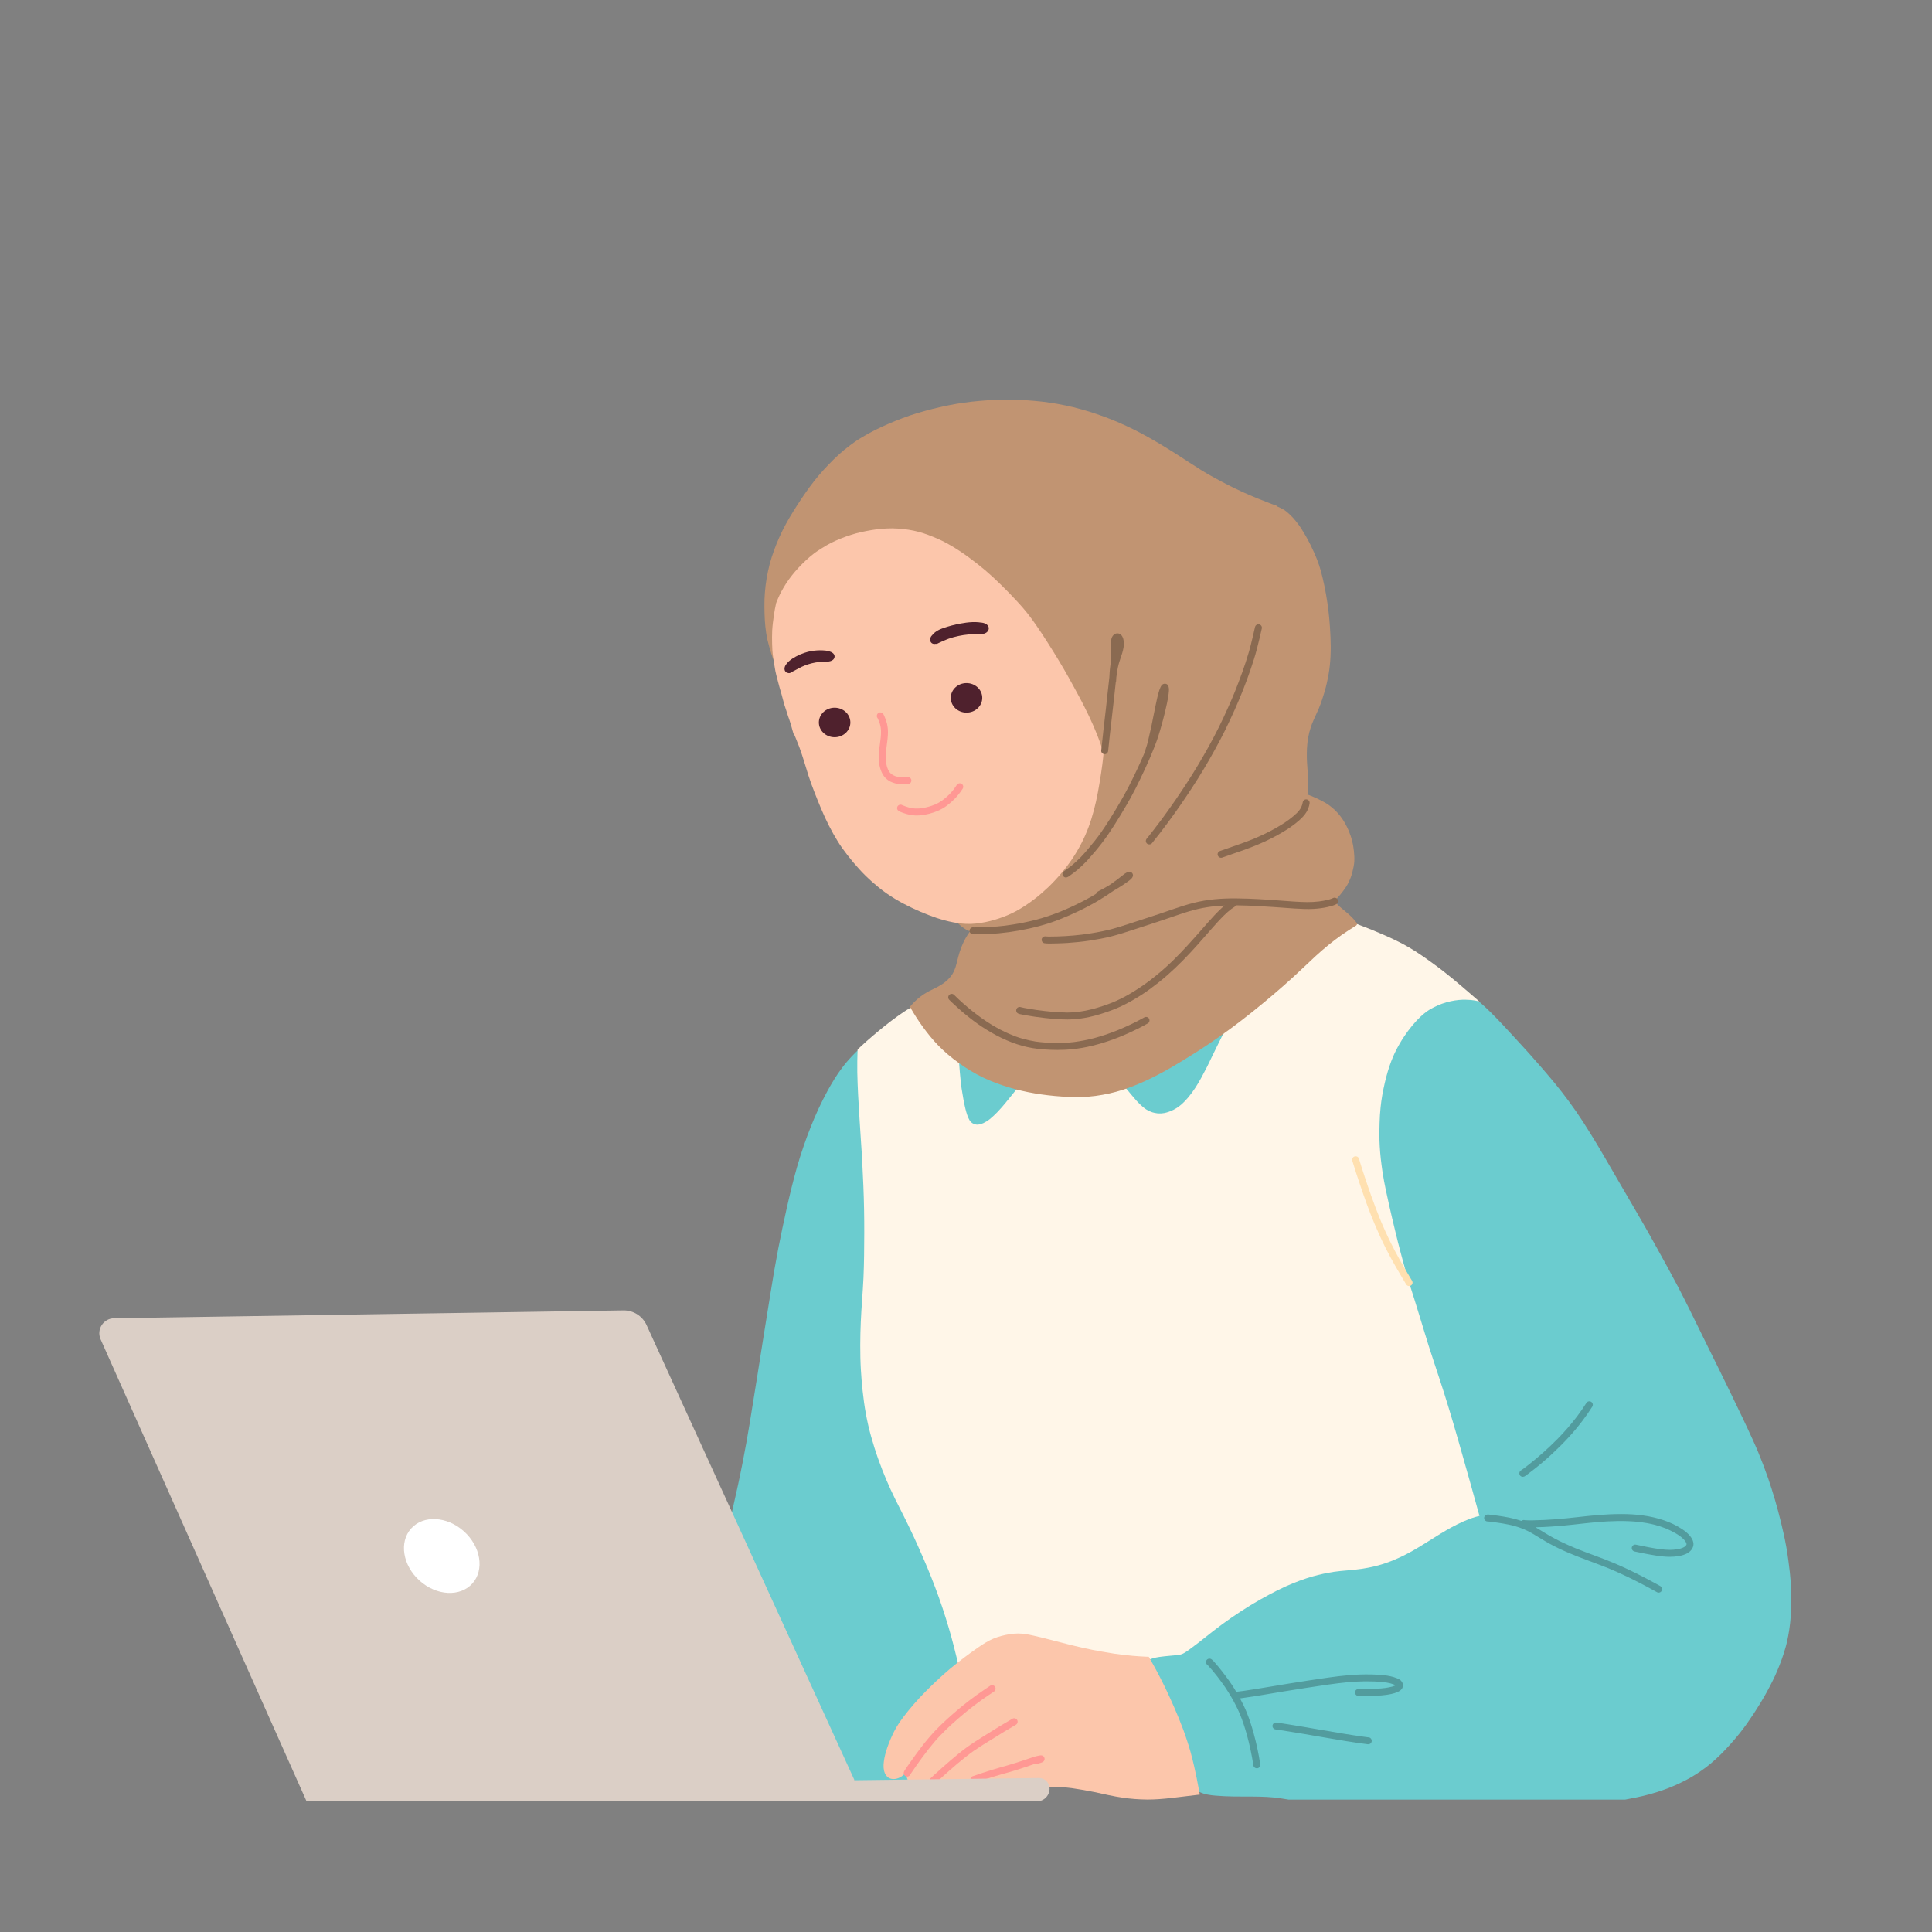 <?xml version="1.0" encoding="utf-8"?>
<!-- Generator: Adobe Illustrator 24.2.2, SVG Export Plug-In . SVG Version: 6.00 Build 0)  -->
<svg version="1.1" xmlns="http://www.w3.org/2000/svg" xmlns:xlink="http://www.w3.org/1999/xlink" x="0px" y="0px"
	 viewBox="0 0 2000 2000" style="enable-background:new 0 0 2000 2000;" xml:space="preserve">
<rect x="0" y="0" width="2000" height="2000" fill="#808080" stroke="none"/>
<style type="text/css">
	.st0{fill:none;}
	.st1{fill:#6BCCCF;}
	.st2{fill:#FFF6E8;}
	.st3{fill:#F1BB90;}
	.st4{fill:#C19472;}
	.st5{fill:#FCC6AB;}
	.st6{fill:#8A6A51;}
	.st7{fill:#FF9894;}
	.st8{fill:#4F212D;}
	.st9{fill:#FFE0B0;}
	.st10{fill:#529C9E;}
	.st11{fill:#DBCFC6;}
	.st12{fill:#FFFFFF;}
</style>
<g id="Layer_2">
	<rect class="st0" width="2000" height="2000"/>
</g>
<g id="Layer_1">
	<path class="st1" d="M1685.57,1862.32c2.9-0.53,5.79-1.1,8.68-1.7c2.28-0.47,4.54-0.96,6.8-1.51c4.8-1.18,9.59-2.45,14.3-3.96
		c3.98-1.28,7.94-2.62,11.84-4.14c4-1.56,7.94-3.27,11.82-5.11c1.9-0.9,3.77-1.84,5.63-2.81c1.48-0.77,2.97-1.54,4.41-2.37
		c2.14-1.24,4.29-2.49,6.38-3.82c2-1.28,3.96-2.61,5.9-3.98c3.41-2.41,6.8-4.86,9.96-7.59c3.53-3.06,7.01-6.17,10.32-9.48
		c3.22-3.22,6.35-6.53,9.39-9.92c3.27-3.66,6.49-7.38,9.55-11.22c2.84-3.57,5.59-7.21,8.23-10.94c4.66-6.6,9.09-13.36,13.29-20.27
		c1.18-1.95,2.33-3.9,3.48-5.86c0.09-0.15,0.18-0.29,0.26-0.44c0.13-0.19,0.24-0.41,0.37-0.62c0.94-1.62,1.85-3.25,2.74-4.89
		c2.09-3.86,4.14-7.75,6.1-11.68c1.73-3.43,3.32-6.95,4.81-10.5c1.48-3.54,2.94-7.1,4.24-10.71c1.45-4.08,2.84-8.18,4.02-12.34
		c0.65-2.28,1.3-4.57,1.81-6.88c0.45-2.05,0.88-4.1,1.27-6.17c0.81-4.31,1.47-8.68,1.95-13.05c0.48-4.46,0.81-8.93,1.03-13.41
		c0.42-8.46,0.28-16.95-0.22-25.41c-0.27-4.51-0.58-9.02-1.05-13.52c-0.43-4.04-0.94-8.07-1.49-12.09c-0.64-4.65-1.3-9.3-2.12-13.92
		c-0.81-4.57-1.72-9.11-2.7-13.64c-1.81-8.37-3.91-16.68-6.1-24.95c-1.97-7.41-4.13-14.78-6.47-22.09
		c-1.17-3.66-2.33-7.32-3.6-10.94c-1.58-4.51-3.2-9.01-4.9-13.47c-1.72-4.5-3.49-8.99-5.34-13.44c-1.76-4.24-3.61-8.44-5.51-12.62
		c-7.24-15.98-14.88-31.77-22.52-47.55c-3.84-7.92-7.69-15.85-11.59-23.76c-3.74-7.61-7.53-15.21-11.29-22.82
		c-6.78-13.72-13.45-27.5-20.27-41.2c-3.74-7.52-7.5-15.03-11.38-22.47c-3.53-6.77-7.15-13.5-10.81-20.21
		c-3.76-6.87-7.56-13.72-11.36-20.57c-4.28-7.73-8.56-15.46-12.95-23.13c-7.99-13.94-16.14-27.8-24.22-41.69
		c-3.94-6.77-7.88-13.55-11.82-20.33c-4.23-7.3-8.44-14.61-12.78-21.84c-4.79-7.97-9.7-15.88-14.72-23.7
		c-4.67-7.28-9.6-14.39-14.74-21.35c-4.91-6.65-9.95-13.19-15.22-19.55c-4.54-5.48-9.17-10.9-13.83-16.28
		c-4.24-4.9-8.51-9.76-12.84-14.58c-4.19-4.66-8.42-9.27-12.67-13.88c-4.37-4.75-8.75-9.5-13.15-14.22
		c-4.39-4.69-8.83-9.35-13.41-13.86c-4.05-3.99-8.2-7.88-12.54-11.55c-2.95-2.48-5.96-4.89-9.03-7.21
		c-0.04-0.17-0.13-0.33-0.24-0.47c-0.55-0.67-1.09-1.36-1.72-1.96c-0.49-0.47-1.03-0.88-1.6-1.24c-1.18-0.77-2.43-1.41-3.72-1.97
		c-0.52-0.22-1.04-0.44-1.57-0.64h-0.01c-0.83-0.54-1.67-1.07-2.52-1.58c-3.57-2.16-7.23-4.17-10.99-5.98
		c-9.51-4.59-19.56-7.98-29.81-10.43c-6.37-1.53-12.84-2.63-19.33-3.51c-3.06-0.42-6.11-0.79-9.18-1.17
		c-8.79-3.82-17.57-7.69-26.43-11.35c-4.95-2.04-9.93-4-14.96-5.81c-5.1-1.83-10.27-3.45-15.5-4.86c-2.42-0.65-4.84-1.29-7.29-1.85
		c-2.44-1.78-4.88-3.56-7.36-5.29c-2.81-1.97-5.66-3.88-8.54-5.75c-3.31-2.15-6.67-4.24-10.1-6.17c-3.29-1.85-6.59-3.65-9.94-5.38
		c-3.53-1.83-7.11-3.56-10.7-5.27c-1.24-0.59-2.47-1.21-3.74-1.73c-1-0.42-1.99-0.79-3.03-1.12c-0.47-0.13-0.96-0.25-1.44-0.37
		c-0.6-0.1-1.24-0.23-1.87-0.2c-0.17,0.01-0.34,0.02-0.5,0.08c-0.16,0.05-0.31,0.13-0.45,0.24c-0.01,0.01-0.02,0.01-0.03,0.02
		c-0.46,0.38-0.6,1.06-0.35,1.6c0.26,0.53,0.87,0.87,1.46,0.75c0.15,0.01,0.31,0.01,0.47,0.03c0.65,0.09,1.28,0.23,1.91,0.42
		c0,0-0.01,0-0.01,0c0.03,0.01,0.06,0.01,0.09,0.02c-0.03-0.01-0.05-0.01-0.08-0.02c0.98,0.32,1.92,0.67,2.88,1.07
		c2.4,1.08,4.75,2.22,7.11,3.37c2.12,1.03,4.25,2.06,6.35,3.14c4.21,2.18,8.38,4.45,12.5,6.81c5.47,3.24,10.8,6.7,16.02,10.34
		c0.95,0.67,1.92,1.35,2.86,2.04c-1.48-0.29-2.96-0.58-4.45-0.83c-2.02-0.34-4.04-0.67-6.06-0.98c-3.43-0.51-6.88-0.86-10.32-1.18
		c-3.98-0.37-7.97-0.69-11.96-0.91c-8.23-0.44-16.48-0.74-24.71-1.34c-8.13-0.58-16.24-1.44-24.31-2.56
		c0.04,0.01,0.07,0.01,0.11,0.02c-3.36-0.5-6.71-1.01-10.06-1.55c-3.39-0.54-6.76-1.15-10.13-1.76c-6.41-1.15-12.8-2.34-19.21-3.43
		c-3.88-0.66-7.78-1.2-11.68-1.76c-3.88-0.55-7.77-1.05-11.66-1.49c-2.2-0.25-4.4-0.48-6.61-0.7c-1.85-0.18-3.7-0.37-5.55-0.51
		c-3.79-0.3-7.59-0.61-11.39-0.72c-2.06-0.06-4.12-0.13-6.19-0.13c-1.09,0-2.19-0.04-3.28,0c-1.05,0.04-2.1,0.08-3.15,0.11
		c-3.84,0.13-7.69,0.48-11.52,0.95c-2.23,0.28-4.45,0.55-6.67,0.86c-2.02,0.28-4.02,0.58-6.04,0.89c-4.05,0.63-8.09,1.38-12.12,2.13
		c-3.95,0.73-7.85,1.66-11.75,2.58c-0.79,0.19-1.59,0.42-2.38,0.63c-1.13,0.3-2.26,0.6-3.39,0.89c-0.73,0.2-1.45,0.42-2.19,0.63
		c-1.11,0.33-2.22,0.65-3.33,0.98c-0.94,0.27-1.88,0.6-2.82,0.9c-0.9,0.29-1.81,0.55-2.7,0.86c-1,0.35-2.01,0.7-3.01,1.05
		c-0.8,0.28-1.62,0.54-2.41,0.84c-3.77,1.41-7.52,2.85-11.25,4.37c-3.86,1.58-7.72,3.16-11.52,4.88c-2,0.91-3.99,1.81-5.97,2.76
		c-1.82,0.87-3.63,1.75-5.43,2.65c-3.72,1.88-7.4,3.83-11.05,5.83c-3.38,1.85-6.73,3.76-10.03,5.75
		c-14,8.46-27.71,17.37-41.46,26.24c-6.93,4.46-13.85,8.93-20.92,13.16c-3.43,2.06-6.88,4.12-10.38,6.09
		c-3.65,2.06-7.31,4.1-10.99,6.1c-3.56,1.88-7.12,3.76-10.78,5.44c-2,0.93-4,1.83-6.01,2.7c-1.59,0.68-3.18,1.31-4.79,1.94
		c-0.03,0.01-0.06,0.02-0.09,0.03c-4.2,1.58-8.42,3.08-12.72,4.4c-3.82,1.18-7.66,2.28-11.52,3.33c-3.87,1.05-7.76,2.06-11.6,3.21
		c-3.28,0.98-6.49,2.16-9.67,3.46c-7.36,2.99-14.52,6.66-20.72,11.68c-1.09,0.88-2.14,1.81-3.17,2.75
		c-0.29,0.27-0.57,0.53-0.85,0.79c-0.18,0.17-0.39,0.34-0.56,0.53c-0.15,0.13-0.27,0.27-0.41,0.4c-0.49,0.46-0.98,0.94-1.45,1.41
		c-4.87,4.81-9.45,9.88-13.59,15.33c-5.97,7.85-11.11,16.28-15.81,24.95c-3.2,5.89-6.21,11.87-9.03,17.94
		c-2.98,6.39-5.73,12.87-8.32,19.42c-2.49,6.26-4.81,12.59-7.02,18.95c-2.56,7.37-4.91,14.82-7.05,22.32
		c-4.05,14.2-7.5,28.56-10.74,42.97c-1.54,6.85-3.01,13.71-4.46,20.58c-1.48,6.98-2.9,13.98-4.25,20.98
		c-1.47,7.69-2.88,15.4-4.21,23.12c-1.24,7.19-2.4,14.4-3.56,21.61c-2.37,14.83-4.81,29.64-7.16,44.47
		c-2.41,15.17-4.79,30.34-7.19,45.51c-1.23,7.75-2.49,15.49-3.75,23.23c-1.2,7.4-2.38,14.8-3.57,22.2
		c-2.28,14.09-4.86,28.13-7.61,42.14c-1.44,7.3-2.92,14.59-4.5,21.86c-1.68,7.74-3.43,15.47-5.17,23.2
		c-1.68,7.42-3.34,14.84-4.95,22.28c-1.59,7.31-3.14,14.64-4.41,22.02c-1.32,7.69-2.46,15.43-3.19,23.2
		c-0.37,3.87-0.64,7.76-0.82,11.65c-0.08,1.72-0.14,3.44-0.14,5.16c-0.01,1.58-0.02,3.17,0.03,4.75c0.14,3.95,0.58,7.88,1.24,11.77
		c0.29,1.75,0.67,3.49,1.08,5.23c0.37,1.6,0.75,3.2,1.18,4.79c0.51,1.86,1.01,3.72,1.55,5.57c0.53,1.83,1.05,3.69,1.67,5.5
		c0.52,1.54,1.06,3.06,1.64,4.57c0.01,0.01,0.01,0.02,0.01,0.04c0.16,0.41,0.32,0.83,0.48,1.24c0.4,1.03,0.8,2.07,1.22,3.09
		c-0.21,3.13-0.36,6.26-0.46,9.39c-0.13,3.99-0.17,8-0.06,11.99c0.11,4.09,0.37,8.17,0.72,12.25c0.18,1.99,0.4,3.98,0.65,5.96
		c0.25,1.99,0.51,3.99,0.87,5.97c0.72,4.12,1.54,8.23,2.49,12.31c0.27,1.17,0.55,2.33,0.84,3.49c0.22,0.91,0.46,1.83,0.74,2.73
		c0.59,1.96,1.19,3.92,1.84,5.86c0.71,2.1,1.45,4.18,2.26,6.25c0.32,0.85,0.69,1.69,1.07,2.51c0.42,0.9,0.83,1.81,1.28,2.69
		c0.9,1.79,1.86,3.55,2.87,5.27c0.58,0.97,1.15,1.94,1.76,2.9c0.53,0.85,1.1,1.67,1.67,2.5c0.58,0.84,1.2,1.64,1.82,2.45
		c0.61,0.82,1.23,1.62,1.87,2.42c1.29,1.61,2.59,3.2,3.93,4.77c1.22,1.44,2.52,2.83,3.83,4.19c1.39,1.45,2.82,2.86,4.31,4.22
		c3.12,2.86,6.38,5.55,9.81,8.02c3.32,2.4,6.74,4.64,10.24,6.78c1.69,1.03,3.44,1.97,5.18,2.92c1.74,0.94,3.5,1.85,5.27,2.74
		c1.99,1,3.98,1.96,5.99,2.9c1.83,0.85,3.67,1.65,5.51,2.46c1.94,0.84,3.87,1.71,5.84,2.48c0.95,0.38,1.9,0.76,2.86,1.12
		c0.54,0.2,1.09,0.41,1.63,0.62c0.06,0.02,0.12,0.04,0.17,0.06l0.11,0.04c0.54,0.2,1.09,0.39,1.63,0.59
		c6.59,2.38,13.28,4.45,20.04,6.34c6.79,1.9,13.68,3.42,20.6,4.78c1.9,0.37,3.81,0.74,5.73,1.05c2.11,0.33,4.24,0.63,6.36,0.91
		c4.05,0.54,8.11,1,12.18,1.33c4.09,0.34,8.18,0.58,12.28,0.65c1.95,0.04,3.9,0.08,5.84,0.08h0.47c2.1,0,4.2-0.06,6.29-0.15
		c4.67-0.21,9.34-0.5,13.99-0.93c4.95-0.46,9.9-0.96,14.84-1.51c3.98-0.44,7.95-1,11.91-1.63c3.9-0.63,7.78-1.39,11.65-2.17
		c4.05-0.81,8.09-1.68,12.08-2.72c3.79-0.99,7.57-2.02,11.29-3.23c0,0.01,0,0.01-0.01,0.01c3.74-1.22,7.47-2.47,11.17-3.85
		c3.64-1.35,7.24-2.82,10.83-4.3c3.73-1.54,7.47-3.1,11.14-4.79c1.05-0.48,2.09-0.96,3.13-1.45c0.32-0.15,0.64-0.3,0.95-0.45
		c0.07-0.04,0.14-0.07,0.2-0.11c0.1-0.04,0.19-0.08,0.29-0.13c0.04-0.01,0.09-0.04,0.13-0.06c0.01-0.01,0.01-0.01,0.02-0.01
		c0.27-0.13,0.56-0.24,0.82-0.39c0.31-0.13,0.62-0.31,0.91-0.45c1.76-0.86,3.51-1.71,5.25-2.61c2-1.04,3.98-2.12,5.94-3.22
		c1.76-0.98,3.53-1.99,5.25-3.04c3.35-2.04,6.65-4.17,9.9-6.37c3.43-2.32,6.84-4.69,10.19-7.14c3.16-2.33,6.29-4.71,9.27-7.26
		c2.86-2.45,5.66-4.97,8.41-7.54c1.38-1.29,2.73-2.6,4.09-3.91c1.35-1.31,2.69-2.62,3.98-3.99c2.6-2.75,5.02-5.65,7.32-8.66
		c2.3-3.01,4.51-6.08,6.62-9.22c4.45-6.59,8.58-13.38,12.6-20.24c1.08-1.83,2.15-3.67,3.22-5.52c0.04,0,0.08,0.01,0.13,0.01
		c1.01,0.07,2.02,0.16,3.03,0.27c0.87,0.12,1.73,0.23,2.58,0.42c0.79,0.17,1.58,0.36,2.37,0.56c1.15,0.33,2.28,0.7,3.41,1.13
		c0.62,0.26,1.25,0.52,1.85,0.83c0.56,0.28,1.1,0.58,1.64,0.88c0.74,0.46,1.47,0.94,2.19,1.45c0.53,0.44,1.04,0.89,1.53,1.37
		c0.54,0.6,1.05,1.22,1.54,1.87c1.14,1.57,2.13,3.22,3.08,4.91c2.42,4.38,4.68,8.84,6.84,13.34c2.5,5.23,4.9,10.5,7.41,15.72
		c3.53,7.38,7.29,14.62,11.26,21.77c0.01,0.01,0.01,0.01,0.01,0.02c0.22,0.4,0.44,0.79,0.67,1.19c3.99,7.12,8.11,14.2,12.69,20.95
		c5.03,7.42,10.38,14.63,16.3,21.36c3.7,4.2,7.68,8.21,12.22,11.51c1.6,1.16,3.24,2.24,4.93,3.24c1.48,0.88,3.01,1.69,4.59,2.38
		c2.73,1.17,5.59,2.09,8.51,2.67c2.72,0.54,5.48,0.86,8.24,1.09c6.17,0.51,12.36,0.81,18.55,0.9c2.4,0.03,4.81,0.03,7.2,0.03
		c0.96,0,1.92,0,2.89,0.01c3.93,0,7.86,0.01,11.8,0.05c4.34,0.06,8.68,0.15,13.02,0.39c4.29,0.24,8.55,0.64,12.8,1.22
		c3.11,0.44,6.21,0.93,9.3,1.48h348.64C1683.42,1862.7,1684.49,1862.52,1685.57,1862.32z"/>
	<path class="st2" d="M1014.24,1806.76c-0.27-0.22-0.45-0.55-0.49-0.9c0-0.01-0.01-0.03-0.01-0.04c0-0.03,0-0.05-0.01-0.07
		c-0.46-2.02-0.99-4.03-1.51-6.02c-0.57-2.19-1.15-4.37-1.74-6.56c-0.29-1.1-0.59-2.2-0.89-3.3c-2.2,0.65-4.4,1.3-6.6,1.95
		c-3.03,0.9-6.07,1.8-9.11,2.7c-0.15,0.05-0.29,0.07-0.44,0.07c-0.56,0-1.08-0.31-1.29-0.88c-0.23-0.66,0.11-1.52,0.81-1.73
		l11.74-3.48c1.39-0.42,2.78-0.82,4.17-1.23c-0.55-2.02-1.1-4.05-1.64-6.06c-2.08-7.66-4.19-15.31-6.25-22.97
		c-3.87-14.39-7.38-28.88-10.93-43.36c-1.61-6.58-3.25-13.16-5.04-19.69c-1.85-6.74-3.84-13.45-5.94-20.13
		c-2.26-7.16-4.61-14.28-7.13-21.36c-2.43-6.84-5.04-13.63-7.69-20.39c-2.7-6.86-5.57-13.65-8.49-20.41
		c-3.03-7-6.11-13.97-9.3-20.88c-3.03-6.53-6.14-13.03-9.34-19.48c-3.37-6.81-6.85-13.57-10.25-20.37
		c-3.27-6.53-6.29-13.19-9.16-19.89c-3.11-7.29-6.02-14.66-8.63-22.14c-1.31-3.76-2.62-7.52-3.81-11.32
		c-1.22-3.89-2.39-7.79-3.48-11.71c-1.08-3.85-2.04-7.73-2.97-11.61c-0.91-3.84-1.67-7.72-2.39-11.59
		c-1.49-7.99-2.56-16.05-3.43-24.12c-0.81-7.35-1.39-14.72-1.83-22.1c-0.49-8.37-0.62-16.75-0.62-25.14
		c0.01-8.01,0.22-16.01,0.55-24c0.64-15.29,2.08-30.52,2.78-45.8c0.35-7.61,0.51-15.24,0.63-22.86c0.12-7.83,0.17-15.67,0.18-23.5
		c0.04-16.34-0.25-32.68-0.93-49.01c-0.29-6.82-0.63-13.64-0.97-20.46c-0.01-0.25-0.03-0.52-0.04-0.77
		c-0.01-0.2-0.03-0.41-0.03-0.62c-0.04-0.27-0.03-0.55-0.04-0.81c-0.01-0.15-0.03-0.31-0.03-0.46c-0.01-0.12-0.01-0.23-0.01-0.34
		c-0.04-0.65-0.07-1.3-0.1-1.95c-0.05-0.94-0.11-1.89-0.15-2.83c-0.11-2.05-0.22-4.09-0.34-6.13c-0.24-4.03-0.53-8.06-0.8-12.09
		c-0.53-7.81-1.04-15.62-1.52-23.44c-0.99-15.93-1.97-31.86-2.26-47.81c-0.07-3.75-0.06-7.5,0.01-11.25
		c0.05-2.71,0.1-5.42,0.19-8.12l0.04-1.2c0.03-0.86,0.07-1.73,0.11-2.59c0-0.03,0-0.06,0.01-0.09c0.94-0.91,1.89-1.81,2.84-2.69
		c0.22-0.21,0.44-0.42,0.66-0.63c3.97-3.7,8.03-7.3,12.17-10.81c4.3-3.65,8.62-7.27,13.04-10.78c4.14-3.28,8.35-6.48,12.64-9.55
		c4.29-3.08,8.65-6.08,13.28-8.63c2.11-1.17,4.33-2.18,6.76-2.4c0.92-0.08,1.84-0.01,2.74,0.15c0.8,0.15,1.57,0.45,2.33,0.75
		c1.72,0.69,3.37,1.53,5,2.4c2.23,1.19,4.43,2.41,6.67,3.56c2.54,1.31,5.1,2.54,7.72,3.65c3.29,1.37,6.66,2.5,10.09,3.46
		c-0.06-0.01-0.12-0.03-0.18-0.04c5.78,1.55,11.69,2.66,17.62,3.46c0.72,0.09,1.45,0.18,2.18,0.25c0.06,0.18,0.13,0.36,0.22,0.53
		c0.51,1.03,1.02,2.05,1.55,3.07c0.08,0.16,0.15,0.32,0.22,0.48c-1.04,2.3-2.07,4.6-3.09,6.91c-1.05,2.38-2.11,4.75-3.13,7.15
		c-1.01,2.4-2,4.81-2.97,7.23c-0.01,0.01-0.01,0.02-0.01,0.04c-0.05,0.12-0.09,0.25-0.15,0.36c-0.02,0.05-0.04,0.1-0.06,0.15v0.01
		c-0.08,0.18-0.15,0.37-0.22,0.56c-0.03,0.08-0.06,0.15-0.09,0.23c0,0.01-0.01,0.01-0.01,0.01c0,0.01-0.01,0.02-0.01,0.04
		c-0.01,0.01-0.01,0.02-0.01,0.03c-0.18,0.44-0.34,0.88-0.53,1.32c-0.7,1.75-1.4,3.48-2.04,5.25c-0.13,0.37-0.41,0.66-0.76,0.81
		c0.01,0.11,0.02,0.22,0.03,0.34c0.15,1.92,0.3,3.84,0.44,5.75c0.28,3.65,0.52,7.29,0.85,10.93c0.25,2.8,0.51,5.6,0.79,8.39
		c0.26,2.63,0.55,5.26,0.93,7.88c0,0.05,0.01,0.08,0.02,0.13v0.02c0,0.02,0,0.03,0.01,0.05c0.03,0.16,0.05,0.33,0.07,0.49
		c-0.01-0.06-0.01-0.13-0.02-0.18l0.06,0.44c0.54,3.59,1.17,7.17,1.81,10.75c0.63,3.46,1.31,6.93,2.18,10.35
		c0.24,0.97,0.5,1.95,0.78,2.91c0.03,0.11,0.06,0.22,0.1,0.34c0.55,1.88,1.15,3.75,1.93,5.55c0.42,0.94,0.88,1.85,1.39,2.75
		c0.23,0.35,0.47,0.68,0.73,1.01c0.29,0.34,0.57,0.67,0.88,0.98c0.29,0.25,0.58,0.5,0.89,0.74c0.21,0.15,0.42,0.3,0.65,0.43
		c0.07,0.04,0.13,0.08,0.2,0.11c0.06,0.03,0.11,0.06,0.17,0.1c0.42,0.2,0.84,0.39,1.26,0.56c0.41,0.15,0.84,0.29,1.26,0.41
		c0.32,0.08,0.64,0.13,0.95,0.17c0.01,0.01,0.03,0.01,0.04,0.01c0.32,0.04,0.65,0.06,0.98,0.07c0.61-0.02,1.21-0.09,1.81-0.17
		c0.46-0.08,0.91-0.18,1.36-0.29c1.01-0.31,2-0.65,2.97-1.06c1.16-0.55,2.28-1.15,3.38-1.81c0.64-0.41,1.29-0.81,1.9-1.25
		c0.65-0.46,1.29-0.94,1.91-1.44c2.46-2.06,4.79-4.23,7.02-6.53c0.07-0.06,0.14-0.13,0.2-0.21c0.11-0.12,0.23-0.24,0.34-0.35
		c0.11-0.11,0.22-0.23,0.34-0.35c0.01-0.01,0.03-0.04,0.05-0.06c0.01-0.01,0.03-0.03,0.04-0.04c0.06-0.07,0.13-0.14,0.2-0.21v-0.01
		c2.58-2.73,5.06-5.54,7.44-8.44c2.51-3.05,5-6.11,7.46-9.2c4.81-6.03,9.64-12.03,14.72-17.83c1.84-2.09,3.71-4.16,5.65-6.17
		c0.1-0.1,0.18-0.2,0.28-0.3c0.28-0.3,0.57-0.59,0.85-0.88c5.24-5.49,10.85-10.62,16.33-15.87c0.04-0.04,0.09-0.08,0.13-0.13
		c0.03-0.76,0.05-1.52,0.07-2.28c0.1-3.85,0.22-7.71,0.35-11.56c0.25-7.66,0.57-15.33,0.94-22.99c0.16-3.39,0.34-6.79,0.6-10.17
		c-0.07,0.06-0.14,0.11-0.21,0.15c0.17-0.55,0.34-1.1,0.51-1.65c0.25-0.81,0.25-1.66,0.05-2.44c0.08-0.72,0.67-1.29,1.42-1.24
		c0.16,0.01,0.32,0.05,0.46,0.12c3.39-2.64,6.69-5.38,9.92-8.21c3.59-3.14,7.07-6.39,10.54-9.65c0.34-0.33,0.67-0.67,1.01-1
		c-1.36,0.18-2.7,0.45-4.05,0.7c-1.41,0.31-2.79,0.63-4.18,0.98c-1.27,0.32-2.52,0.72-3.78,1.12c-3.88,1.3-7.69,2.77-11.5,4.25
		c-3.81,1.48-7.61,3.01-11.38,4.58c-0.68,0.28-1.48-0.06-1.76-0.73c-0.28-0.68,0.06-1.48,0.73-1.76c4.7-1.95,9.43-3.83,14.17-5.66
		c4.63-1.78,9.27-3.51,14.09-4.71c1.07-0.27,2.16-0.53,3.24-0.74c0.7-0.13,1.4-0.26,2.09-0.39c0.76-0.15,1.53-0.24,2.3-0.36
		c1.04-0.16,2.09-0.26,3.13-0.35c0.53-0.53,1.04-1.07,1.57-1.61c0.62-0.64,1.24-1.28,1.84-1.92c0.92-0.99,1.83-1.98,2.75-2.97
		c0.7-0.75,1.37-1.54,2.05-2.31c1.58-1.78,3.11-3.58,4.65-5.4c1.36-1.61,2.66-3.27,4-4.9c1.1-1.42,2.21-2.85,3.32-4.27
		c1.13-1.45,2.2-2.94,3.3-4.41c0.48-0.64,0.92-1.3,1.38-1.95c0.47-0.65,0.95-1.31,1.4-1.97c1.07-1.57,2.12-3.15,3.16-4.75
		c0.08-0.16,0.18-0.33,0.28-0.49v-0.01c0.03-0.05,0.06-0.1,0.09-0.15c0.35-0.57,1.14-0.74,1.72-0.44c0.64,0.31,0.95,1.17,0.6,1.81
		c-0.11,0.19-0.22,0.38-0.33,0.57c-0.11,0.21-0.2,0.41-0.31,0.62c-0.08,0.18-0.21,0.33-0.36,0.44c-0.49,0.75-1,1.49-1.5,2.24
		c-0.88,1.3-1.77,2.58-2.68,3.87c-1.61,2.26-3.26,4.5-4.97,6.7c-1.03,1.33-2.03,2.68-3.09,3.98c-1.06,1.29-2.11,2.6-3.17,3.9
		c-0.91,1.12-1.87,2.22-2.8,3.33c-0.88,1.03-1.78,2.05-2.68,3.07c-0.91,1.03-1.82,2.06-2.76,3.06c-1,1.08-1.98,2.17-3,3.22
		c-0.15,0.15-0.31,0.32-0.46,0.47l0.38-0.02c1.29-0.06,2.61-0.03,3.9-0.01c1.34,0.03,2.67,0.1,4.01,0.17
		c0.58,0.04,1.17,0.11,1.76,0.15c0.5,0.04,1,0.08,1.49,0.14c1.5,0.18,3,0.37,4.5,0.58c3.2,0.46,6.39,1.04,9.58,1.64
		c0.6,0.11,1.19,0.22,1.78,0.34c0.02-0.34,0.03-0.68,0.05-1.02c0.51,0.54,1.11,1,1.7,1.46c0.03,0.02,0.06,0.05,0.09,0.07
		c-0.02-0.02-0.04-0.03-0.05-0.05c0.03,0.02,0.05,0.04,0.08,0.06c0.82,0.68,1.63,1.38,2.44,2.08l0.04,0.04
		c0.33,0.36,0.66,0.73,0.98,1.1c-0.55-0.1-1.1-0.21-1.64-0.31l-1.12-0.21c-0.01,0.12-0.01,0.24-0.01,0.36
		c-0.13,3.74-0.25,7.47-0.32,11.21c-0.07,3.31-0.05,6.62-0.02,9.94v0.03v0.26c0,0.16,0.01,0.33,0.01,0.5
		c0.09,7.65,0.37,15.29,0.91,22.92c0.53,7.69,1.2,15.36,2.04,23.01c0.81,7.26,1.77,14.5,2.75,21.74c0.61,0.65,1.22,1.31,1.83,1.97
		c1.3,1.42,2.57,2.87,3.84,4.31c2.45,2.79,4.86,5.61,7.23,8.46c3.11,3.72,6.18,7.5,9.41,11.13c0.1,0.11,0.2,0.22,0.3,0.33
		c2.01,2.23,4.18,4.28,6.45,6.24c1.08,0.9,2.23,1.72,3.39,2.51c0.91,0.55,1.83,1.08,2.78,1.55c1.12,0.51,2.26,0.95,3.43,1.36h0.01
		c0.05,0.02,0.1,0.04,0.15,0.06c-0.03-0.01-0.05-0.02-0.08-0.03c0.79,0.25,1.57,0.44,2.38,0.61c1.03,0.2,2.07,0.38,3.13,0.5
		c1.24,0.08,2.49,0.11,3.74,0.06c1.12-0.08,2.2-0.24,3.3-0.44c1.38-0.3,2.73-0.66,4.07-1.11c0.01,0,0.01-0.01,0.02-0.01
		c1.74-0.62,3.46-1.31,5.11-2.12c1.73-0.91,3.4-1.9,5.01-2.99c1.15-0.83,2.26-1.69,3.32-2.61c0.22-0.2,0.44-0.39,0.65-0.58
		c-0.01,0.01-0.01,0.01-0.01,0.02c0.01-0.02,0.03-0.03,0.05-0.05c0.03-0.02,0.06-0.05,0.08-0.07c-0.01,0.01-0.02,0.01-0.03,0.02
		c1.95-1.75,3.72-3.68,5.44-5.65c0.01-0.02,0.04-0.04,0.05-0.06c0.01-0.01,0.01-0.01,0.02-0.01c0-0.01,0.01-0.01,0.01-0.01
		c0.01-0.01,0.02-0.03,0.04-0.04c0.01-0.01,0.02-0.03,0.03-0.04c0.01-0.01,0.02-0.03,0.04-0.03c-0.01,0-0.01,0.01-0.01,0.01
		c0.02-0.03,0.04-0.05,0.07-0.08c0.03-0.04,0.06-0.08,0.08-0.11l0.01-0.01c0.03-0.04,0.07-0.08,0.11-0.12
		c0.04-0.04,0.08-0.09,0.11-0.13c0.03-0.04,0.06-0.06,0.08-0.1c0-0.01,0.01-0.01,0.01-0.02c0-0.01,0.01-0.01,0.01-0.01
		c0.04-0.04,0.06-0.07,0.09-0.1l0.03-0.03c0.02-0.03,0.05-0.06,0.07-0.09c0.01-0.01,0.01-0.02,0.03-0.03c-0.01,0-0.01,0-0.01,0.01
		c1.29-1.51,2.5-3.08,3.68-4.66c1.18-1.62,2.33-3.27,3.44-4.94c0,0.01-0.01,0.01-0.01,0.02c0.09-0.14,0.17-0.28,0.27-0.41
		c-0.03,0.05-0.06,0.1-0.1,0.14c0.15-0.23,0.29-0.49,0.46-0.72c0.04-0.06,0.08-0.12,0.13-0.18c0.03-0.05,0.06-0.1,0.09-0.15
		c0.99-1.59,1.99-3.18,2.94-4.8c0.99-1.69,1.95-3.41,2.9-5.13c1.88-3.42,3.7-6.87,5.45-10.36c0.67-1.35,1.33-2.7,2-4.06
		c0.01-0.01,0.01-0.02,0.02-0.03c0.31-0.65,0.62-1.31,0.95-1.96c0.01-0.01,0.01-0.03,0.01-0.04h0.01c0-0.01,0.01-0.02,0.01-0.03
		c0-0.01,0-0.01,0.01-0.01c0-0.01,0.01-0.02,0.01-0.04c0.01-0.03,0.02-0.06,0.04-0.08c0.07-0.15,0.14-0.3,0.21-0.44
		c0.12-0.25,0.24-0.5,0.36-0.74c0.09-0.2,0.18-0.39,0.27-0.59c0.01-0.03,0.04-0.06,0.05-0.09c0.01-0.02,0.01-0.04,0.03-0.06
		c0.01-0.02,0.02-0.04,0.03-0.06c0.01-0.01,0.01-0.02,0.01-0.03l0.02-0.04c0.01-0.03,0.03-0.06,0.04-0.08
		c-0.01,0.01-0.01,0.01-0.01,0.01c0.04-0.06,0.06-0.12,0.09-0.18c0.08-0.18,0.18-0.35,0.26-0.53c0.07-0.16,0.15-0.32,0.23-0.48
		c-0.01,0.01-0.01,0.01-0.02,0.03l0.17-0.34c-0.01,0.01-0.01,0.02-0.02,0.03c0.06-0.13,0.13-0.25,0.18-0.38
		c0,0.01-0.01,0.02-0.01,0.04c0.01-0.03,0.02-0.06,0.04-0.08l0.04-0.08c0.06-0.14,0.12-0.26,0.19-0.4c0.05-0.1,0.09-0.2,0.15-0.3
		c0.07-0.17,0.15-0.34,0.24-0.51c0.11-0.22,0.22-0.46,0.33-0.68c0.01-0.02,0.02-0.05,0.04-0.07v-0.01c0-0.01,0-0.01,0.01-0.01
		c0.03-0.06,0.06-0.13,0.09-0.19c0.04-0.07,0.07-0.15,0.11-0.22c0.03-0.05,0.05-0.1,0.08-0.15c0.08-0.17,0.16-0.34,0.25-0.51
		c0.02-0.06,0.05-0.1,0.08-0.15c0.02-0.06,0.05-0.11,0.08-0.15c-0.01,0-0.01,0.01-0.01,0.01c0.06-0.11,0.11-0.22,0.16-0.33
		c0.07-0.15,0.13-0.29,0.2-0.44c0,0.01-0.01,0.01-0.01,0.03l0.15-0.32v0.01c0.11-0.24,0.23-0.49,0.35-0.73
		c0.11-0.23,0.21-0.49,0.35-0.73c0.1-0.28,0.26-0.53,0.39-0.79c0,0.01-0.01,0.01-0.01,0.03c0.01-0.02,0.01-0.04,0.02-0.05
		c0.01-0.03,0.03-0.06,0.05-0.08h-0.01c0.3-0.63,0.61-1.26,0.91-1.89c0.01-0.03,0.02-0.05,0.03-0.07c0.01-0.02,0.03-0.05,0.04-0.07
		c0.28-0.57,0.55-1.15,0.84-1.71c0.06-0.13,0.13-0.27,0.19-0.39c3.33-6.94,6.84-13.8,10.61-20.51c1.57-2.8,3.18-5.56,4.83-8.3
		c0.79-1.33,1.61-2.65,2.43-3.97c0.32-0.52,0.65-1.03,0.98-1.55c0.43-0.67,0.84-1.36,1.28-2.01c0.01-0.01,0.01-0.03,0.03-0.04
		c0.65-1.01,1.31-2.01,1.96-3.01c4.29-6.58,8.88-12.97,13.58-19.26c4.71-6.3,9.6-12.46,14.48-18.62c2.33-2.95,4.67-5.91,7-8.86
		c0.19-5.27,0.39-10.54,0.65-15.81c0.36-7.66,0.72-15.31,1.14-22.96c0.2-3.7,0.42-7.4,0.68-11.1c0.01-0.11,0.02-0.23,0.03-0.35
		c0.78-0.81,1.58-1.6,2.4-2.37c0.33-0.31,0.67-0.62,1-0.92c2.1-0.25,4.22-0.47,6.33-0.66c2.37-0.21,4.74-0.41,7.12-0.55
		c2.58-0.14,5.17-0.24,7.76-0.32c2.45-0.07,4.9-0.11,7.34-0.01c2.56,0.09,5.14,0.19,7.7,0.44c1.18,0.12,2.35,0.25,3.53,0.39
		c1.31,0.16,2.62,0.4,3.93,0.63c2.4,0.41,4.78,0.93,7.14,1.53c2.09,0.53,4.15,1.14,6.2,1.81c1.85,0.6,3.68,1.25,5.52,1.9
		c2.11,0.75,4.21,1.52,6.29,2.33c1.92,0.74,3.83,1.52,5.75,2.27c3.47,1.36,6.95,2.68,10.45,3.99c8.11,3.04,16.15,6.3,24.09,9.78
		c5.49,2.4,10.96,4.89,16.31,7.59c3.76,1.89,7.46,3.89,11.09,6.03c3.81,2.25,7.55,4.66,11.23,7.13c3.9,2.61,7.73,5.32,11.52,8.08
		c3.97,2.88,7.91,5.79,11.79,8.79c6.57,5.07,12.93,10.4,19.24,15.77c4.73,4.03,9.46,8.09,14.15,12.17c1.4,1.22,2.79,2.43,4.18,3.65
		c-0.18-0.05-0.36-0.09-0.53-0.14c-1.36-0.31-2.71-0.61-4.08-0.85c-0.25-0.04-0.49-0.08-0.74-0.12c-1.17-0.18-2.33-0.34-3.51-0.46
		h0.08c-0.05,0-0.1-0.01-0.15-0.01c-1.88-0.15-3.75-0.22-5.63-0.27c-0.37-0.01-0.74,0-1.12,0c-0.25,0-0.5,0.03-0.75,0.01
		c-0.21,0.01-0.42,0.01-0.63,0.01h-0.18c-2.73,0.08-5.45,0.41-8.15,0.79c-1.5,0.25-2.99,0.52-4.48,0.85
		c-1.44,0.32-2.86,0.7-4.28,1.08c-1.5,0.44-2.97,0.92-4.44,1.43c-1.43,0.51-2.83,1.1-4.22,1.69c-2.94,1.3-5.83,2.73-8.61,4.38
		c-0.94,0.58-1.86,1.17-2.75,1.82c-0.93,0.67-1.81,1.37-2.7,2.07c-0.02,0.01-0.04,0.03-0.06,0.04c-0.02,0.02-0.03,0.04-0.06,0.05
		c-1.26,1.03-2.49,2.11-3.69,3.22c-1.34,1.26-2.63,2.57-3.91,3.89c-0.02,0.01-0.03,0.03-0.04,0.04c-0.02,0.02-0.04,0.04-0.06,0.06
		c-3.26,3.48-6.29,7.15-9.13,10.97c-1.97,2.73-3.9,5.49-5.73,8.32c-0.94,1.45-1.81,2.95-2.68,4.44c-0.86,1.46-1.69,2.94-2.49,4.44
		c-1.1,2.07-2.18,4.15-3.15,6.28c-1.05,2.3-2.05,4.64-2.96,7.01c-0.08,0.21-0.16,0.42-0.24,0.62c-1.35,3.59-2.62,7.22-3.7,10.91
		c-1.09,3.67-2.04,7.38-2.93,11.1c-1,4.29-1.89,8.61-2.68,12.94c-0.77,4.27-1.33,8.57-1.79,12.89c-0.27,2.7-0.52,5.4-0.69,8.1
		c-0.18,2.83-0.29,5.66-0.37,8.49c-0.18,5.93-0.25,11.87-0.1,17.79c0.27,8.37,1,16.71,2.09,25.01c0.26,2.04,0.55,4.07,0.84,6.11
		c0.06,0.42,0.13,0.84,0.19,1.27c0.03,0.23,0.08,0.48,0.11,0.73c0.06,0.27,0.09,0.55,0.13,0.83c0.88,5.59,1.91,11.16,3.08,16.7
		c1.08,5.12,2.23,10.23,3.34,15.35c1.07,4.9,2.2,9.78,3.37,14.66c1.19,4.92,2.36,9.84,3.54,14.77c1.6,6.68,3.29,13.34,5.06,19.99
		c1.85,6.9,3.66,13.8,5.63,20.67c1.38,4.74,2.79,9.48,4.26,14.19c1.6,5.09,3.25,10.15,4.83,15.24c1.65,5.28,3.27,10.56,4.88,15.84
		c1.54,5,3.07,10,4.58,15c1.67,5.53,3.34,11.05,5.09,16.55c1.76,5.54,3.62,11.06,5.41,16.59c1.77,5.46,3.58,10.9,5.4,16.35
		c1.76,5.25,3.44,10.52,5.11,15.79c3.3,10.45,6.46,20.96,9.57,31.47c3.19,10.74,6.22,21.53,9.29,32.31
		c3.1,10.88,6.22,21.74,9.22,32.65c2.57,9.33,5.14,18.67,7.76,27.99c0.24,0.87,0.48,1.74,0.73,2.61c-0.44,0.1-0.87,0.2-1.31,0.31
		c-0.44,0.11-0.86,0.22-1.3,0.33c-0.52,0.13-1.04,0.28-1.56,0.43c-4.31,1.26-8.49,2.87-12.6,4.68c-8.08,3.6-15.79,7.94-23.35,12.51
		c-6.17,3.77-12.27,7.64-18.4,11.46c-6.55,4.08-13.23,7.99-20.16,11.4c-6.72,3.31-13.64,6.22-20.77,8.52
		c-3.62,1.17-7.32,2.15-11.03,2.99c-3.39,0.77-6.81,1.41-10.24,1.95c-0.39,0.06-0.77,0.12-1.15,0.18c0.06-0.01,0.12-0.01,0.18-0.02
		c-5,0.75-10.03,1.22-15.07,1.65c-4.59,0.41-9.17,0.77-13.73,1.44c-7.44,1.14-14.83,2.72-22.09,4.76c-2.17,0.64-4.33,1.28-6.48,1.98
		c-2.41,0.79-4.81,1.64-7.19,2.52c-2.18,0.81-4.34,1.67-6.49,2.54c-2.19,0.89-4.38,1.8-6.55,2.75c-0.29,0.13-0.58,0.25-0.87,0.39
		c-0.15,0.07-0.31,0.14-0.47,0.21c-2.97,1.33-5.91,2.73-8.82,4.2c-2.99,1.5-5.95,3.06-8.9,4.64c-5.78,3.09-11.49,6.34-17.11,9.72
		c-0.54,0.34-1.1,0.67-1.66,1.01c-3.29,2.02-6.55,4.06-9.79,6.17c-3.26,2.11-6.48,4.3-9.68,6.5c-6.43,4.42-12.71,9.04-18.87,13.83
		c-2.33,1.81-4.64,3.64-6.96,5.48c-5.62,4.52-11.3,8.96-17.13,13.21c-2.48,1.8-4.97,3.66-7.75,4.97c-1.54,0.72-3.2,1.03-4.87,1.24
		c-2.85,0.37-5.71,0.6-8.57,0.86c-3.53,0.33-7.07,0.66-10.58,1.17c-2.33,0.36-4.65,0.78-6.92,1.43c-0.07,0.01-0.13,0.03-0.2,0.06
		c-1.1,0.32-2.19,0.7-3.24,1.15l-0.01,0.01c-0.01,0-0.01,0.01-0.02,0.01h-0.01c-0.01,0.01-0.02,0.01-0.03,0.01
		c-0.72,0.33-1.42,0.69-2.09,1.08c-0.51,0.31-0.99,0.65-1.46,1.01c-0.55,0.46-1.08,0.96-1.58,1.47c-0.85,0.9-1.65,1.84-2.4,2.82
		c-0.59,0.79-1.14,1.61-1.63,2.47c-0.53,0.96-1,1.95-1.4,2.96c-0.91,2.35-1.62,4.78-2.26,7.22c0.01-0.02,0.02-0.05,0.03-0.07
		c-0.3,1.17-0.58,2.34-0.85,3.52c1.24-0.33,2.49-0.66,3.74-0.99c0.71-0.19,1.45,0.35,1.6,1.04c0.15,0.75-0.33,1.41-1.04,1.6
		c-1.65,0.44-3.31,0.88-4.96,1.31c-0.07,0.29-0.13,0.6-0.2,0.89c-0.27,1.29-0.55,2.58-0.73,3.89c-0.15,1.15-0.3,2.3-0.45,3.46
		c-0.07,0.65-0.15,1.3-0.19,1.95c-0.02,0.69-0.52,1.29-1.24,1.35c-0.03,0-0.06,0.01-0.1,0.01c-0.67,0-1.32-0.55-1.36-1.24
		c-0.03-0.65,0.08-1.33,0.15-1.97c0.1-0.8,0.21-1.6,0.31-2.4c0.1-0.79,0.21-1.58,0.32-2.37c0.13-0.89,0.34-1.78,0.52-2.66
		c0.01-0.04,0.02-0.08,0.03-0.13c-5.1,1.36-10.19,2.71-15.29,4.08c-7.97,2.13-15.95,4.29-23.92,6.42
		c-7.8,2.08-15.57,4.21-23.35,6.34c-1.1,0.3-2.2,0.6-3.29,0.91c-1.41,0.39-2.81,0.81-4.23,1.17c0.06-0.02,0.12-0.04,0.18-0.06
		c-1.81,0.52-3.62,1.02-5.43,1.53c-0.02,0-0.03,0.01-0.06,0.01c-0.03,0.01-0.06,0.02-0.1,0.03c-0.66,0.19-1.32,0.37-1.98,0.56
		c-0.01,0-0.03,0.01-0.04,0.01c-0.04,0.01-0.08,0.02-0.12,0.03c-0.18,0.05-0.35,0.1-0.52,0.15c-0.03,0.01-0.05,0.02-0.08,0.03
		l-0.08,0.02c-0.2,0.05-0.4,0.1-0.6,0.16c-0.77,0.22-1.56,0.44-2.34,0.66c-0.01,0-0.02,0.01-0.03,0.01
		c-0.04,0.01-0.09,0.03-0.14,0.04c-0.17,0.05-0.36,0.1-0.54,0.15l-0.15,0.04c-0.01,0.01-0.03,0.01-0.03,0.01
		c-0.04,0.01-0.07,0.03-0.11,0.04h-0.01c-0.19,0.06-0.38,0.1-0.56,0.16v-0.01c-0.01,0.01-0.01,0.01-0.02,0.01
		c-0.03,0.01-0.08,0.02-0.12,0.03c-1.03,0.29-2.06,0.58-3.08,0.87c0.03,0,0.06-0.01,0.08-0.01c-0.2,0.06-0.42,0.14-0.64,0.18
		c-0.16,0.04-0.33,0.08-0.48,0.13c-0.06,0.01-0.11,0.03-0.17,0.05c-0.01,0-0.01,0-0.02,0.01c-0.03,0.01-0.05,0.01-0.08,0.02h-0.01
		c-0.01,0-0.03,0.01-0.04,0.01c-2.11,0.6-4.22,1.23-6.34,1.81c-2.26,0.65-4.54,1.33-6.81,1.96c-0.05,0.01-0.09,0.03-0.14,0.04
		c-0.01,0.01-0.01,0.01-0.02,0.01c-2.3,0.68-4.62,1.36-6.93,2.01c-0.03,0.01-0.07,0.02-0.11,0.03c-0.01,0-0.02,0.01-0.04,0.01
		c-1.21,0.36-2.44,0.71-3.66,1.06c-1.22,0.36-2.44,0.74-3.68,1.08c-2.54,0.74-5.08,1.45-7.62,2.21c-2.61,0.79-5.24,1.57-7.88,2.31
		c-2.65,0.79-5.3,1.57-7.95,2.33c-0.01,0-0.01,0-0.01,0.01c-0.01,0-0.01,0.01-0.02,0.01c-0.01,0-0.02,0-0.04,0.01
		c-0.01,0-0.01,0.01-0.01,0.01c-0.04,0.01-0.06,0.01-0.07,0.01c-2.59,0.78-5.18,1.56-7.8,2.3c-4.62,1.34-9.22,2.7-13.83,4.07
		c0.89,3.32,1.78,6.65,2.65,9.98c0.43,1.62,0.84,3.25,1.26,4.88c0.14,0.55,0.39,1.31,0.33,1.93c-0.02,0.25-0.15,0.46-0.29,0.67
		c-0.24,0.34-0.63,0.5-1.03,0.5C1014.8,1807.06,1014.48,1806.96,1014.24,1806.76"/>
	<path class="st3" d="M1148.01,1020.78c-0.06-0.05-0.12-0.1-0.17-0.14c0.07,0.06,0.14,0.11,0.21,0.17L1148.01,1020.78z"/>
	<path class="st3" d="M1177.01,1736.72c0,0.01-0.01,0.03-0.01,0.04C1177,1736.75,1177,1736.74,1177.01,1736.72"/>
	<path class="st3" d="M1257.6,1087.72l-0.01,0.02C1257.6,1087.73,1257.6,1087.73,1257.6,1087.72"/>
	<path class="st4" d="M1404.68,955.68c0.37,0.53,0.21,1.27-0.24,1.69c0,0.01-0.01,0.01-0.01,0.01c0,0.03-0.01,0.05-0.02,0.07
		c-0.06,0.15-0.13,0.28-0.24,0.39c-0.01,0.02-0.03,0.04-0.05,0.06l-0.05,0.05c-0.06,0.06-0.13,0.12-0.21,0.17
		c-5.06,3.15-10.08,6.38-14.98,9.77c-4.62,3.28-9.15,6.68-13.54,10.26c-4.52,3.7-8.94,7.53-13.26,11.46
		c-3.75,3.43-7.43,6.93-11.12,10.43c-3.93,3.73-7.89,7.43-11.89,11.09c-13.82,12.67-28.16,24.75-42.79,36.48
		c-7.3,5.85-14.73,11.54-22.26,17.11c-7.69,5.68-15.48,11.18-23.43,16.49c-8.06,5.4-16.26,10.58-24.53,15.66
		c-8.26,5.08-16.6,10.03-25.17,14.57c-8.44,4.48-17.08,8.54-25.93,12.13c-8.55,3.46-17.37,6.31-26.37,8.32
		c-4.78,1.06-9.59,1.92-14.44,2.58c-4.65,0.63-9.32,0.97-14,1.15c-1.77,0.06-3.55,0.1-5.33,0.1c-2.78,0-5.57-0.08-8.35-0.19
		c-4.84-0.2-9.67-0.53-14.49-0.97c-18.64-1.71-37.2-5.18-54.92-11.27c-4.52-1.56-9.03-3.22-13.42-5.13
		c-4.17-1.81-8.29-3.77-12.29-5.94c-4.3-2.33-8.5-4.82-12.57-7.54c-4.09-2.72-8.08-5.58-11.96-8.59c-3.64-2.81-7.14-5.81-10.51-8.93
		c-3.34-3.08-6.53-6.33-9.54-9.74c-2.89-3.26-5.61-6.67-8.26-10.12c-2.49-3.23-4.86-6.56-7.16-9.93c-1.95-2.87-3.81-5.79-5.61-8.75
		c-0.8-1.31-1.59-2.62-2.36-3.95c-0.08-0.13-0.15-0.26-0.22-0.39c-0.39-0.68-0.77-1.36-1.15-2.05c0.25-0.32,0.51-0.63,0.78-0.95
		c0.25-0.32,0.52-0.63,0.79-0.93c0.1-0.12,0.2-0.23,0.3-0.34c3.68-4.17,7.91-7.85,12.58-10.87c1.7-1.1,3.45-2.11,5.23-3.06
		c-0.01,0.01-0.03,0.01-0.05,0.01c2.81-1.48,5.7-2.79,8.52-4.26c2.07-1.1,4.09-2.29,6.02-3.62c-0.01,0-0.01,0.01-0.02,0.01
		c0.02-0.01,0.03-0.02,0.05-0.03c0.01-0.01,0.03-0.01,0.04-0.02c1.45-1.03,2.84-2.14,4.18-3.34c1.07-1,2.09-2.04,3.05-3.14
		c0.74-0.88,1.44-1.79,2.09-2.74c0.63-0.98,1.2-1.99,1.71-3.04c0.75-1.6,1.39-3.25,1.95-4.94c1.09-3.4,1.83-6.89,2.72-10.36
		c0.91-3.53,2.01-7,3.36-10.39c1.37-3.43,2.94-6.8,4.83-9.98c0.96-1.6,1.96-3.19,3.04-4.71c0.32-0.45,0.64-0.89,0.97-1.34
		c-0.6-0.23-1.19-0.5-1.78-0.77c-0.8-0.38-1.61-0.75-2.39-1.19c-0.79-0.44-1.57-0.92-2.31-1.44c-1.53-1.07-2.99-2.21-4.38-3.46
		c-1.27-1.15-2.48-2.37-3.64-3.64c-2.51-2.71-4.78-5.65-6.93-8.65c-1.07-1.5-2.13-3.01-3.15-4.54c-0.17-0.25-0.34-0.51-0.5-0.76
		c-1.14-0.44-2.28-0.89-3.4-1.36c-2.16-0.91-4.3-1.9-6.42-2.89c-4.35-2.03-8.62-4.21-12.77-6.62c-8.48-4.93-16.54-10.55-24.33-16.52
		c-3.78-2.89-7.53-5.84-11.18-8.91c-0.08-0.08-0.17-0.15-0.25-0.22c-0.11-0.08-0.21-0.18-0.32-0.26c-3.75-3.15-7.38-6.48-10.8-9.98
		c-3.41-3.48-6.67-7.09-9.88-10.76c-3.22-3.7-6.35-7.47-9.41-11.32c-3.07-3.86-6.07-7.77-8.94-11.77c-0.96-1.34-1.91-2.67-2.84-4.02
		c-0.03-0.04-0.05-0.07-0.07-0.11c-0.01-0.01-0.02-0.02-0.02-0.03c-0.06-0.09-0.13-0.19-0.2-0.28c-2.8-4.02-5.54-8.08-8.12-12.24
		c-2.57-4.15-4.99-8.37-7.32-12.66c-1.45-2.66-2.87-5.34-4.26-8.02c-0.01-0.02-0.03-0.05-0.03-0.07c-0.01-0.02-0.02-0.04-0.03-0.05
		c-0.06-0.12-0.12-0.24-0.19-0.36l-0.04-0.08c-0.03-0.05-0.06-0.1-0.08-0.15c-0.06-0.12-0.13-0.24-0.18-0.35
		c-2.2-4.24-4.34-8.53-6.43-12.82c-2.2-4.52-4.35-9.05-6.38-13.65c-2.78-6.29-5.24-12.71-7.58-19.17
		c-1.64-4.46-2.99-9.02-4.19-13.62c-0.63-2.42-1.23-4.85-1.78-7.3c-0.52-2.33-0.87-4.71-1.19-7.09c-0.61-4.61-0.88-9.27-1.06-13.92
		c-0.05-1.18-0.06-2.35-0.07-3.53c-2.11-2.46-4.17-4.95-6.17-7.49c-1.72-2.18-3.42-4.38-5.05-6.63c-1.51-2.09-2.95-4.22-4.31-6.4
		c-2.43-3.9-4.72-7.9-6.79-11.99c-2.16-4.24-4.16-8.59-5.88-13.02c-0.91-2.35-1.79-4.72-2.56-7.12c-0.74-2.33-1.45-4.68-2.12-7.04
		c-1.35-4.73-2.51-9.52-3.24-14.38c-0.67-4.38-1.13-8.79-1.42-13.21c-0.15-2.21-0.24-4.42-0.3-6.63c-0.01-0.25-0.03-0.5-0.02-0.74
		c-0.06-2.4-0.11-4.8-0.12-7.19c-0.01-2.56,0.01-5.13,0.1-7.7c0.08-2.34,0.24-4.67,0.42-7.01c0.37-4.7,0.95-9.38,1.73-14.03
		c0.42-2.47,0.9-4.93,1.39-7.39c0.51-2.51,1.08-4.99,1.74-7.47c1.35-5.04,2.94-10,4.74-14.9c0.81-2.21,1.64-4.4,2.52-6.58
		c0.94-2.35,1.95-4.67,2.99-6.96c4.12-9.13,8.97-17.91,14.28-26.39c5.49-8.78,11.17-17.43,17.32-25.76c2.87-3.89,5.86-7.7,8.98-11.4
		c3.08-3.66,6.32-7.17,9.62-10.64c1.85-1.96,3.74-3.89,5.67-5.77c1.87-1.83,3.8-3.61,5.73-5.38c3.53-3.22,7.25-6.22,11.05-9.11
		c2.04-1.56,4.12-3.06,6.24-4.52c1.99-1.37,4.05-2.64,6.13-3.88c4.57-2.74,9.22-5.37,14-7.74c9.18-4.53,18.6-8.62,28.19-12.21
		c5.09-1.92,10.24-3.7,15.46-5.26c5.17-1.54,10.38-2.97,15.6-4.31c2.59-0.66,5.2-1.26,7.81-1.86c2.72-0.63,5.45-1.22,8.18-1.77
		c2.63-0.52,5.25-1.02,7.88-1.48c0.65-0.12,1.31-0.22,1.96-0.33c0.24-0.04,0.48-0.11,0.72-0.13c0.23-0.05,0.47-0.07,0.7-0.1
		l0.95-0.15c1.33-0.2,2.65-0.4,3.98-0.6c5.25-0.79,10.52-1.38,15.8-1.84c5.45-0.48,10.9-0.88,16.36-1.05
		c0.68-0.03,1.37-0.05,2.05-0.07c0.27-0.01,0.54-0.01,0.81-0.02h0.03h0.06c0.13-0.01,0.26-0.01,0.38-0.01
		c0.35-0.04,0.71-0.02,1.05-0.03l4.43-0.08c2.59-0.04,5.17-0.07,7.76-0.04c2.75,0.03,5.51,0.05,8.27,0.15
		c2.83,0.11,5.66,0.27,8.5,0.44c5.45,0.33,10.89,0.86,16.32,1.45c2.65,0.3,5.29,0.67,7.93,1.07c2.68,0.39,5.35,0.82,8.01,1.31
		c2.72,0.49,5.43,1,8.13,1.59c2.66,0.58,5.32,1.14,7.95,1.79c2.78,0.69,5.56,1.39,8.31,2.18c2.62,0.74,5.25,1.48,7.85,2.3
		c5.39,1.69,10.72,3.54,16.03,5.47c5.18,1.87,10.28,3.97,15.34,6.15c2.41,1.05,4.8,2.15,7.18,3.26c2.47,1.15,4.92,2.31,7.36,3.51
		c4.92,2.43,9.75,5,14.54,7.67c9.6,5.35,19.02,11.02,28.29,16.92c9.08,5.79,18.02,11.8,27.17,17.48c2.35,1.45,4.72,2.88,7.11,4.28
		c2.46,1.43,4.95,2.8,7.45,4.16c9.24,5.02,18.58,9.86,28.16,14.2c4.91,2.22,9.84,4.4,14.84,6.43c5.11,2.08,10.25,4.08,15.41,6.05
		l0.17,0.06c1.73,0.65,3.46,1.29,5.21,1.88c0.43,0.15,0.75,0.47,0.88,0.87v0.01c0.92,0.37,1.83,0.76,2.73,1.19
		c0.03,0.01,0.05,0.02,0.08,0.04c1.54,0.74,3.05,1.54,4.49,2.49c1,0.67,1.94,1.43,2.85,2.21c1.03,0.86,1.99,1.74,2.95,2.67
		c2.18,2.1,4.19,4.36,6.08,6.72c0.94,1.17,1.86,2.38,2.73,3.6c0.14,0.19,0.3,0.38,0.43,0.58c0.13,0.17,0.25,0.37,0.37,0.53
		l0.59,0.86c0.45,0.67,0.9,1.35,1.34,2.03c1.66,2.56,3.22,5.19,4.73,7.84c3.12,5.47,5.93,11.11,8.49,16.87
		c1.25,2.79,2.4,5.62,3.49,8.47c1.14,2.95,2.09,5.97,2.99,8.99c0.87,2.99,1.61,6.01,2.35,9.04c0.72,3.03,1.42,6.06,2.04,9.12
		c1.11,5.49,2.02,11.02,2.85,16.56c0.81,5.56,1.5,11.15,1.99,16.75c0-0.04,0-0.08-0.01-0.13c0.56,6.27,0.95,12.53,1.21,18.81
		c0.15,3.27,0.22,6.53,0.24,9.8c0.01,3.22-0.1,6.45-0.22,9.67c-0.13,3.06-0.37,6.13-0.67,9.18c-0.31,3.18-0.79,6.34-1.32,9.49
		c-0.24,1.48-0.53,2.96-0.83,4.44c-0.32,1.59-0.63,3.17-1.01,4.74c-0.72,3.13-1.5,6.25-2.42,9.33c-0.84,2.9-1.76,5.77-2.73,8.63
		c-0.95,2.79-1.97,5.58-3.12,8.3c-2.33,5.49-5.03,10.82-7.21,16.39c-0.43,1.1-0.82,2.23-1.18,3.35c-0.01,0.01-0.01,0.03-0.01,0.04
		c-0.53,1.64-1.03,3.29-1.45,4.97c-0.44,1.74-0.81,3.48-1.17,5.25c0,0.03-0.01,0.06-0.01,0.08c-0.01,0.02-0.01,0.05-0.01,0.08
		c-0.02,0.11-0.04,0.21-0.06,0.32c-0.01,0.04-0.01,0.09-0.02,0.13c-0.65,3.63-1,7.31-1.18,11c-0.11,3.04-0.17,6.08-0.13,9.12
		c0.06,2.98,0.24,5.95,0.44,8.91c0.44,6.19,0.91,12.38,0.87,18.59c-0.04,3.47-0.17,6.95-0.63,10.39c-0.02,0.19-0.05,0.39-0.08,0.58
		c0.46,0.16,0.92,0.32,1.38,0.48c1.72,0.6,3.41,1.34,5.08,2.07c1.76,0.77,3.53,1.54,5.25,2.38c1.77,0.87,3.51,1.78,5.23,2.72
		c1.62,0.89,3.19,1.87,4.72,2.91c1.57,1.06,3.02,2.28,4.47,3.49c3.02,2.53,5.72,5.41,8.1,8.55c1.1,1.45,2.15,2.93,3.12,4.46
		c0.45,0.7,0.86,1.43,1.27,2.14c0.39,0.69,0.79,1.37,1.16,2.07c0.01,0.01,0.01,0.02,0.01,0.03c0.01,0.02,0.03,0.04,0.03,0.07
		c0.01,0.01,0.02,0.03,0.04,0.06c0.02,0.05,0.05,0.1,0.08,0.15c0.01,0.02,0.03,0.05,0.03,0.07l0.01,0.01
		c0.03,0.04,0.05,0.09,0.07,0.14l0.08,0.17c0-0.01-0.01-0.02-0.01-0.03c0.03,0.06,0.06,0.13,0.1,0.19c1.8,3.38,3.24,6.94,4.49,10.56
		c0.58,1.69,1.05,3.42,1.5,5.15c0.48,1.88,0.91,3.77,1.23,5.69c0.59,3.49,0.96,7,1.1,10.53c0.07,1.75,0.09,3.51-0.02,5.25
		c-0.11,1.66-0.34,3.29-0.64,4.93c-0.03,0.15-0.06,0.31-0.08,0.46c-0.33,1.83-0.74,3.63-1.21,5.43c-0.46,1.82-0.98,3.64-1.64,5.4
		c-0.65,1.71-1.36,3.39-2.15,5.03c-0.42,0.87-0.84,1.74-1.3,2.58c-0.44,0.83-0.96,1.63-1.48,2.42c-3.48,5.33-7.56,10.25-12.13,14.67
		c-0.02,0.02-0.04,0.04-0.06,0.06c0.35,0.35,0.69,0.71,1.03,1.07c0.74,0.79,1.46,1.61,2.2,2.41c-0.03-0.05-0.08-0.09-0.12-0.14
		c1.92,2.05,4.06,3.85,6.22,5.63c0.06,0.06,0.13,0.11,0.2,0.16c4.14,3.38,8.26,6.86,11.73,10.95
		C1403.24,953.77,1404,954.69,1404.68,955.68"/>
	<path class="st5" d="M996.11,956.13c-6.24-0.56-12.41-1.81-18.44-3.44c-5.56-1.49-11.02-3.34-16.38-5.42
		c-5.75-2.22-11.42-4.64-16.98-7.3c-0.13-0.06-0.27-0.13-0.39-0.19c-0.06-0.02-0.11-0.04-0.17-0.08c-0.01-0.01-0.02-0.01-0.03-0.01
		l-0.13-0.06c-11.73-5.58-23.06-12.2-33.21-20.35c-2.53-2.04-5-4.14-7.43-6.29c-2.48-2.18-4.87-4.47-7.24-6.77
		c-2.23-2.19-4.37-4.46-6.46-6.77c-2.11-2.33-4.18-4.67-6.2-7.07c-3.91-4.67-7.62-9.48-11.18-14.43c-1.69-2.36-3.28-4.8-4.8-7.28
		c-1.53-2.48-3-4.99-4.43-7.52c-3.18-5.65-6.12-11.42-8.8-17.32c-2.64-5.79-5.13-11.64-7.47-17.54c-2.23-5.59-4.45-11.18-6.5-16.84
		c-1.03-2.84-2.01-5.7-2.94-8.56c-0.88-2.75-1.69-5.51-2.53-8.27c-1.04-3.46-2.14-6.91-3.23-10.35c-1.12-3.54-2.3-7.05-3.59-10.53
		l-0.06-0.17c-1.23-3.31-2.54-6.6-3.91-9.86c-0.4-0.95-0.8-1.92-1.21-2.87c-0.25-0.08-0.46-0.22-0.62-0.41
		c-0.56-1.6-1.08-3.19-1.51-4.83c-0.98-3.82-2.06-7.59-3.39-11.3c0.06,0.18,0.13,0.35,0.19,0.52c-0.41-1.15-0.84-2.28-1.25-3.43
		c-0.61-1.76-1.13-3.56-1.68-5.35c-0.56-1.81-1.21-3.58-1.79-5.38c-0.08-0.25-0.15-0.5-0.23-0.75c0,0,0-0.01,0-0.02
		c0,0,0-0.01,0-0.01c0,0,0,0.01,0,0.01l0,0.01c-0.03-0.08-0.06-0.17-0.08-0.25c-0.1-0.32-0.2-0.65-0.3-0.98
		c0.06,0.18,0.11,0.36,0.17,0.53c-0.08-0.26-0.16-0.52-0.25-0.78c0.06,0.17,0.11,0.35,0.17,0.53c-1-3.26-1.71-6.58-2.65-9.86
		c-0.79-2.76-1.63-5.51-2.4-8.28c-0.74-2.69-1.41-5.4-2.13-8.09c-0.7-2.62-1.37-5.23-1.92-7.89c0.01,0.08,0.03,0.15,0.05,0.24
		c-0.02-0.08-0.04-0.15-0.05-0.23l0.02,0.1c-0.96-4.77-1.54-9.61-2.33-14.41c0.03,0.18,0.06,0.37,0.08,0.56
		c-0.1-0.61-0.2-1.22-0.29-1.83c0.03,0.18,0.06,0.37,0.09,0.56c-0.69-4.42-0.87-8.87-0.98-13.33c-0.12-4.57-0.13-9.14,0.08-13.71
		c0.29-5.18,0.96-10.3,1.69-15.43c0.64-4.4,1.39-8.77,2.4-13.1c0.51-1.31,1.04-2.61,1.58-3.9c2.33-5.51,5.18-10.82,8.42-15.85
		c-0.01,0.02-0.02,0.04-0.03,0.06c0.12-0.18,0.22-0.38,0.36-0.56c1.87-2.89,3.87-5.68,6-8.36c4.4-5.55,9.25-10.72,14.42-15.54
		c2.65-2.47,5.41-4.81,8.27-7.02c1.43-1.11,2.94-2.12,4.43-3.13c1.41-0.94,2.85-1.84,4.29-2.74c3.06-1.91,6.15-3.74,9.37-5.35
		c3.27-1.64,6.65-3.12,10.05-4.48c3.49-1.4,7.02-2.64,10.6-3.78c3.36-1.07,6.79-2.01,10.23-2.78c3.61-0.8,7.25-1.49,10.9-2.11
		c3.63-0.63,7.28-1.07,10.94-1.35c1.64-0.13,3.27-0.24,4.92-0.3c1.86-0.06,3.72-0.13,5.58-0.11c3.83,0.04,7.64,0.32,11.44,0.73
		c7.1,0.76,14.15,2.19,20.94,4.41c3.43,1.12,6.78,2.43,10.12,3.79c1.58,0.65,3.15,1.31,4.71,1.98c1.54,0.66,3.04,1.4,4.54,2.12
		c1.52,0.74,3.03,1.55,4.51,2.36c1.56,0.86,3.11,1.71,4.64,2.6c3.16,1.85,6.25,3.79,9.3,5.82c6.11,4.05,11.98,8.46,17.76,12.97
		c5.56,4.34,10.95,8.9,16.12,13.7c5.56,5.16,10.98,10.45,16.27,15.88c2.74,2.81,5.44,5.65,8.1,8.54c2.35,2.54,4.69,5.11,6.95,7.75
		c2.32,2.7,4.55,5.45,6.69,8.29c1.04,1.38,2.07,2.77,3.08,4.16c0.49,0.69,0.99,1.38,1.48,2.07c0.18,0.25,0.37,0.52,0.55,0.78
		c0.16,0.18,0.29,0.4,0.43,0.6c0,0.01,0.01,0.01,0.01,0.03c0.01,0.01,0.02,0.03,0.04,0.04c0.29,0.42,0.59,0.84,0.88,1.26
		c2.04,2.9,4.02,5.84,5.98,8.81c4.08,6.2,8.07,12.48,11.98,18.78c3.77,6.07,7.48,12.18,11.07,18.36c3.71,6.38,7.27,12.84,10.8,19.32
		c1.71,3.12,3.38,6.24,5.06,9.37c0.41,0.77,0.83,1.55,1.24,2.33c0.09,0.17,0.18,0.34,0.27,0.51c0.01,0.01,0.01,0.04,0.03,0.05
		c0.01,0.02,0.02,0.04,0.04,0.07l0.06,0.13c0.17,0.25,0.3,0.55,0.44,0.81c0.25,0.48,0.51,0.96,0.75,1.43
		c0.83,1.6,1.66,3.2,2.47,4.81c1.61,3.17,3.18,6.36,4.7,9.58c3.06,6.43,5.93,12.98,8.58,19.61c2.46,6.13,4.59,12.41,6.6,18.71
		c-0.15,1.53-0.3,3.06-0.47,4.59c-0.07,0.67-0.15,1.36-0.22,2.03c-0.01,0.04-0.01,0.06-0.01,0.1c-0.2,1.76-0.41,3.5-0.63,5.26
		c-0.83,6.53-1.87,13.04-2.96,19.54c-1.05,6.23-2.17,12.46-3.55,18.63c-2.7,12.08-6.27,24.01-11.3,35.35
		c-0.54,1.22-1.1,2.42-1.67,3.63c-2.75,5.78-5.87,11.38-9.29,16.8c-3.32,5.27-6.98,10.33-10.89,15.19c-0.85,1.05-1.71,2.1-2.58,3.13
		c-0.08,0.09-0.16,0.18-0.24,0.28l-0.01,0.01c-0.04,0.03-0.07,0.08-0.1,0.11c-2.04,2.42-4.16,4.78-6.32,7.09
		c-2.19,2.36-4.43,4.67-6.76,6.89c-4.66,4.43-9.51,8.69-14.62,12.61c-3.02,2.32-6.12,4.52-9.3,6.61c-3.2,2.11-6.48,4.15-9.87,5.94
		c-2.91,1.53-5.86,2.96-8.9,4.23c-2.92,1.22-5.92,2.32-8.92,3.34c-2.89,0.98-5.85,1.8-8.82,2.56c-3.28,0.84-6.6,1.53-9.95,2.02
		c-3.08,0.45-6.18,0.86-9.29,0.94c-0.74,0.02-1.48,0.03-2.21,0.03C1001.09,956.46,998.6,956.35,996.11,956.13"/>
	<path class="st5" d="M812.13,729.91L812.13,729.91c0.01,0.03,0.01,0.05,0.02,0.07C812.14,729.95,812.13,729.93,812.13,729.91"/>
	<path class="st5" d="M1241.54,1855.09l0.49,2.66l-2.68,0.31c-7.34,0.87-14.68,1.77-22.02,2.64c-1.05,0.13-2.09,0.25-3.15,0.37
		c-0.46,0.06-0.95,0.11-1.41,0.16c-0.08,0.01-0.17,0.01-0.25,0.03c-4.35,0.5-8.7,0.94-13.07,1.21c-3.69,0.22-7.38,0.4-11.09,0.4
		c-0.61,0-1.22-0.01-1.83-0.02c-3.99-0.05-7.97-0.22-11.96-0.53c-3.91-0.31-7.83-0.72-11.72-1.28c-4.95-0.7-9.86-1.6-14.74-2.62
		c-4.92-1.03-9.82-2.19-14.75-3.2c-7.69-1.57-15.43-2.92-23.2-4.05c-0.36-0.05-0.72-0.1-1.08-0.15c-2.76-0.37-5.52-0.69-8.3-0.92
		c-2.68-0.22-5.38-0.35-8.07-0.39c0.01,0,0.02,0,0.03,0.01c-0.13-0.01-0.26-0.01-0.39-0.01c-0.15,0-0.29-0.01-0.44-0.01h-0.09
		c-4.72-0.04-9.42,0.13-14.13,0.37c-4.61,0.24-9.2,0.69-13.78,1.19c-0.07,0.01-0.13,0.01-0.21,0.02c0.06-0.01,0.11-0.01,0.18-0.01
		c-0.32,0.03-0.63,0.07-0.94,0.1c-3.79,0.44-7.58,0.95-11.38,1.38c-0.04,0.01-0.08,0.01-0.13,0.01l-0.15,0.02
		c-4.3,0.49-8.63,0.83-12.95,0.9c-2.41,0.05-4.82-0.03-7.22-0.17c-2.47-0.14-4.92-0.33-7.38-0.63c-2.43-0.29-4.83-0.87-7.16-1.6
		c-1.19-0.36-2.36-0.77-3.51-1.26c-1.13-0.48-2.23-1-3.32-1.57c-1.07-0.55-2.1-1.19-3.08-1.9c-0.46-0.34-0.91-0.76-1.27-1.19
		c-0.19-0.22-0.36-0.45-0.51-0.69c-2.15,0.67-4.29,1.35-6.44,2c-3.46,1.05-6.97,1.95-10.52,2.64c-1.68,0.32-3.36,0.63-5.07,0.83
		c-1.85,0.22-3.71,0.44-5.57,0.44h-0.09c-1.55-0.01-3.07-0.17-4.58-0.53c-1.25-0.29-2.45-0.87-3.56-1.53
		c-1.61-0.96-2.87-2.38-3.61-4.11c-0.32-0.76-0.56-1.55-0.68-2.36c-1.83,1.18-3.67,2.32-5.58,3.35c-1.45,0.77-2.97,1.38-4.52,1.9
		c-1.62,0.54-3.31,0.89-5.02,0.91h-0.27c-1.58,0-3.16-0.24-4.64-0.83c-1.51-0.6-2.84-1.57-3.86-2.84c-1.03-1.27-1.7-2.85-2.13-4.42
		c-0.48-1.72-0.65-3.52-0.6-5.3c0-0.07,0-0.15,0.01-0.22c-0.88,0.98-1.8,1.91-2.79,2.78c-1.08,0.94-2.26,1.76-3.51,2.46
		c-1.11,0.6-2.3,1.08-3.53,1.4c-0.01,0.01-0.03,0.01-0.06,0.01c-0.07,0.03-0.14,0.04-0.21,0.05c-1,0.25-2.02,0.37-3.05,0.37
		c-0.65,0-1.29-0.05-1.94-0.16c-1.57-0.27-3.01-0.93-4.23-1.97c-1.22-1.04-2.14-2.38-2.78-3.85c-1.59-3.65-1.6-7.77-1.14-11.65
		c0.6-5.11,1.94-10.14,3.62-15c1.03-3.01,2.19-5.98,3.45-8.9v0.01c0.06-0.14,0.12-0.27,0.17-0.41c1.1-2.56,2.3-5.07,3.56-7.55
		c1.38-2.7,2.93-5.3,4.58-7.83c1.58-2.42,3.29-4.77,5.03-7.08c1.6-2.13,3.24-4.23,4.92-6.29c7.36-9.06,15.38-17.58,23.74-25.72
		c4.14-4.02,8.37-7.95,12.67-11.8c4.41-3.96,8.96-7.76,13.59-11.46c2.56-2.06,5.17-4.05,7.79-6.04c2.47-1.87,4.97-3.72,7.48-5.55
		c2.38-1.73,4.78-3.43,7.22-5.11c2.56-1.76,5.15-3.46,7.83-5.04c2.47-1.45,5.02-2.79,7.64-3.92c2.71-1.17,5.56-2.06,8.41-2.83
		c2.77-0.75,5.61-1.33,8.44-1.79c2.92-0.48,5.87-0.73,8.83-0.75c5.54-0.03,11.01,1.1,16.39,2.3c11.34,2.54,22.55,5.67,33.82,8.49
		c5.94,1.5,11.9,2.94,17.88,4.27c5.93,1.32,11.89,2.5,17.87,3.58c4.31,0.78,8.61,1.5,12.93,2.13c0.17,0.03,0.33,0.05,0.5,0.08
		c0.22,0.03,0.45,0.06,0.67,0.1c6.1,0.87,12.23,1.59,18.37,2.15c4.57,0.41,9.15,0.7,13.73,0.91h0.03c1.05,0.05,2.09,0.09,3.14,0.13
		c0.53,0.91,1.05,1.83,1.57,2.75c2.31,4.05,4.61,8.11,6.79,12.24c0.29,0.57,0.6,1.14,0.91,1.71l0.06,0.13
		c0.02,0.03,0.04,0.08,0.06,0.11c0.03,0.05,0.06,0.11,0.08,0.15c0.24,0.47,0.49,0.93,0.73,1.4c0.03,0.05,0.06,0.11,0.09,0.16
		c0.36,0.69,0.71,1.38,1.06,2.05c-0.01-0.02-0.02-0.05-0.04-0.08c3.66,6.93,7.05,14.02,10.29,21.15c3.3,7.29,6.57,14.6,9.55,22.02
		c1.48,3.65,2.94,7.31,4.3,11.01c0.2,0.53,0.39,1.06,0.59,1.6c1.32,3.56,2.52,7.17,3.72,10.78c1.2,3.6,2.34,7.23,3.35,10.89
		c1.33,4.88,2.61,9.75,3.72,14.68c-0.01-0.06-0.02-0.12-0.03-0.18c0.13,0.58,0.26,1.15,0.39,1.73c1.68,7.42,3.15,14.87,4.52,22.35
		C1241.14,1852.9,1241.33,1853.99,1241.54,1855.09"/>
	<g>
		<path class="st6" d="M1143.35,780.73c0.07,0,0.15,0.01,0.22,0.01c1.91,0,3.4-1.51,3.58-3.38c1.12-11.33,2.43-22.64,3.76-33.94
			c0.87-7.37,1.71-14.75,2.51-22.12c0.53-4.95,1.05-9.91,1.6-14.87c0.22-0.43,0.36-0.91,0.38-1.42c0.05-1.23,0.13-2.46,0.21-3.68
			c0,0.04-0.01,0.08-0.02,0.12c0.01-0.05,0.01-0.1,0.02-0.15c0,0,0-0.01,0-0.01v0c0.01-0.06,0.02-0.13,0.02-0.2
			c0,0.02-0.01,0.04-0.01,0.07c0.01-0.1,0.03-0.21,0.04-0.31c-0.01,0.06-0.01,0.12-0.02,0.18c0.54-4.38,1.19-8.75,2.27-13.02
			c1.04-3.94,2.51-7.73,3.71-11.62c1.22-3.99,2.18-8.28,1.67-12.47c-0.21-1.7-0.59-3.41-1.42-4.92c-0.65-1.17-1.5-2.13-2.7-2.77
			c-1.5-0.81-3.51-0.8-5.01,0.03c-3.79,2.09-4.16,6.82-4.25,10.69c-0.09,3.96,0.18,7.92,0.22,11.87c0.01,3.18-0.24,6.35-0.62,9.51
			c-0.01,0.11-0.03,0.22-0.04,0.34c0.01-0.1,0.03-0.2,0.04-0.3c0-0.02,0.01-0.04,0.01-0.06c-0.01,0.07-0.02,0.15-0.03,0.22
			c-0.33,2.56-0.7,5.11-0.81,7.69c-0.07,1.63-0.18,3.25-0.27,4.87c-1.27,10.49-2.28,21.01-3.46,31.5
			c-1.68,14.79-3.51,29.55-4.97,44.36C1139.78,778.89,1141.45,780.63,1143.35,780.73z"/>
		<path class="st6" d="M1103.32,908.36c1.95,0,3.53-1.45,5.03-2.54c1.32-0.95,2.63-1.9,3.92-2.88c2.7-2.04,5.25-4.32,7.7-6.65
			c1.19-1.13,2.37-2.27,3.53-3.44c0.31-0.25,0.6-0.54,0.84-0.86c0.39-0.38,0.74-0.79,1.1-1.18c0.55-0.6,1.1-1.19,1.64-1.8
			c2.35-2.63,4.68-5.28,6.94-7.99c4.71-5.64,9.22-11.47,13.37-17.54c4.17-6.09,8.09-12.34,11.94-18.63
			c3.92-6.41,7.73-12.91,11.37-19.48c3.39-6.14,6.55-12.42,9.58-18.74c3.26-6.77,6.45-13.57,9.43-20.47
			c1.45-3.36,2.85-6.74,4.22-10.14c1.33-3.29,2.66-6.58,3.8-9.93c2.29-6.66,4.24-13.44,6.06-20.25c1.59-5.97,3.06-11.98,4.31-18.03
			c0.64-3.13,1.25-6.26,1.64-9.44c0,0.04-0.01,0.07-0.01,0.11c0.24-2,0.48-4.07,0.27-6.08c-0.13-1.25-0.42-2.36-1.24-3.35
			c-1.45-1.73-4.19-1.59-5.75-0.13c-0.82,0.77-1.33,1.79-1.79,2.8c-0.41,0.92-0.78,1.87-1.1,2.82c-0.88,2.59-1.54,5.28-2.18,7.95
			c-0.75,3.15-1.41,6.31-2.04,9.48c-1.42,7.14-2.81,14.28-4.31,21.41c-0.55,2.6-1.17,5.18-1.81,7.76c-0.53,2.11-0.91,4.26-1.43,6.38
			c-0.69,2.66-1.4,5.32-2.36,7.89c-0.18,0.49-0.23,0.99-0.18,1.48c-0.99,2.38-1.99,4.76-3.02,7.14c-2.94,6.8-6.12,13.5-9.34,20.17
			c-3.07,6.34-6.25,12.62-9.66,18.78c-1.09,1.94-2.2,3.86-3.31,5.79c-3.68,6.39-7.5,12.67-11.39,18.93
			c-3.86,6.18-7.89,12.24-12.21,18.1c-1.3,1.73-2.61,3.44-3.96,5.13c-2.3,2.9-4.65,5.75-7.07,8.56c-2.23,2.58-4.47,5.18-6.85,7.64
			c-0.03,0.03-0.05,0.05-0.08,0.08c-0.07,0.07-0.14,0.15-0.22,0.22c-0.06,0.05-0.11,0.11-0.17,0.17c-3.07,3.11-6.28,6.08-9.66,8.84
			c-2.28,1.78-4.62,3.5-7.02,5.11l-0.04,0.02c0.01,0,0.01,0,0.01,0c-0.03,0.02-0.06,0.05-0.1,0.07c0.04-0.02,0.07-0.05,0.11-0.07
			c0.05-0.01,0.09-0.02,0.13-0.03c-1.16,0.53-2.01,1.62-2.09,3.03C1099.82,906.46,1101.36,908.36,1103.32,908.36z"/>
		<path class="st6" d="M1203.82,846.45c0.09-0.12,0.18-0.25,0.27-0.37c-0.08,0.11-0.16,0.23-0.24,0.34
			c0.02-0.02,0.04-0.05,0.05-0.07c-0.05,0.07-0.1,0.14-0.15,0.21c-0.04,0.05-0.08,0.11-0.12,0.16c0.01-0.02,0.03-0.04,0.04-0.06
			c-0.53,0.72-1.07,1.44-1.6,2.17c-0.04,0.06-0.08,0.11-0.12,0.17c-0.02,0.02-0.03,0.04-0.05,0.06c-0.06,0.08-0.12,0.16-0.18,0.24
			c0.04-0.05,0.08-0.1,0.11-0.15c-2.52,3.41-5.11,6.77-7.7,10.13c-1.26,1.64-2.55,3.26-3.83,4.88c-0.63,0.79-1.25,1.59-1.89,2.37
			c-0.75,0.92-1.64,1.82-2.07,2.95c-0.51,1.34,0.03,2.96,1.1,3.87c0.67,0.56,1.46,0.81,2.27,0.81c0.41,0,0.83-0.06,1.25-0.18
			c0.01,0,0.02,0,0.03-0.01c0.8-0.26,1.44-0.81,1.85-1.5c2.42-3.11,4.93-6.16,7.34-9.27c2.5-3.24,4.98-6.49,7.41-9.78
			c0.13-0.18,0.27-0.36,0.4-0.54c-0.01,0.01-0.01,0.02-0.02,0.03c0.6-0.82,1.21-1.64,1.82-2.47c-0.01,0.01-0.01,0.02-0.02,0.03
			c8.37-11.36,16.4-22.98,24.1-34.8c4.23-6.5,8.39-13.03,12.36-19.69c3.89-6.5,7.65-13.07,11.3-19.71
			c3.69-6.7,7.3-13.45,10.68-20.31c3.45-6.99,6.73-14.06,9.92-21.17c6.1-13.61,11.6-27.5,16.42-41.62
			c2.37-6.96,4.66-13.96,6.52-21.09c1.88-7.16,3.56-14.37,5.18-21.58c0.43-1.92-0.98-3.85-2.86-4.21c-1.97-0.37-3.78,0.95-4.21,2.87
			c-1.45,6.49-2.97,12.96-4.61,19.4c-0.55,2.1-1.11,4.19-1.71,6.28c-2,6.98-4.32,13.89-6.75,20.72c-2.44,6.86-5.06,13.67-7.75,20.44
			c-2.21,5.48-4.57,10.89-6.99,16.28c-3.13,7-6.34,13.97-9.77,20.83c-3.41,6.8-6.95,13.53-10.63,20.18
			c-6.68,11.99-13.67,23.8-21.13,35.33C1221.55,821.48,1212.89,834.13,1203.82,846.45z"/>
		<path class="st6" d="M1006.96,967.16c0.49,0.06,0.98,0.07,1.48,0.07c0.4,0,0.79-0.01,1.18-0.01c0.82-0.01,1.62-0.02,2.44-0.04
			c7.3-0.17,14.62-0.34,21.89-1.02c7.03-0.65,14.02-1.61,20.97-2.85c14.15-2.53,28.11-6.15,41.53-11.38
			c6.89-2.68,13.66-5.67,20.32-8.86c6.78-3.25,13.44-6.75,19.9-10.59c5.47-3.25,10.82-6.73,16.06-10.36
			c1.53-0.91,3.06-1.83,4.58-2.75c3.64-2.21,7.22-4.5,10.62-7.07c1.26-0.95,2.64-1.92,3.64-3.16c0.54-0.67,0.94-1.32,1.17-2.16
			c0.27-0.95,0.04-2.11-0.52-2.92c-1.26-1.83-3.48-2.02-5.36-1.12c-1.59,0.76-3.01,1.84-4.38,2.93c-2.07,1.64-4.13,3.28-6.24,4.87
			c-2.45,1.83-4.93,3.61-7.44,5.34c-1.83,1.08-3.66,2.15-5.5,3.2c0.01-0.01,0.02-0.01,0.02-0.01c-2.21,1.24-4.47,2.4-6.72,3.57
			c-0.99,0.51-1.67,1.42-1.92,2.43c-1.64,1-3.29,1.98-4.96,2.94c-10.29,5.83-21,10.97-31.94,15.47c-0.01,0-0.02,0.01-0.04,0.01
			c-0.12,0.05-0.23,0.1-0.35,0.14c0.04-0.02,0.08-0.04,0.12-0.05c-7.88,3.17-15.9,5.91-24.1,8.1c-5.43,1.4-10.89,2.69-16.4,3.73
			c-5.47,1.02-10.97,1.89-16.49,2.62c-5.25,0.65-10.51,1.1-15.8,1.35c-5.42,0.25-10.86,0.45-16.29,0.46c-0.31,0-0.62-0.01-0.92-0.05
			c-1.95-0.23-3.72,1.42-3.86,3.31C1003.5,965.31,1005.02,966.93,1006.96,967.16z"/>
		<path class="st6" d="M1384.81,931.32c-0.86-1.76-3.05-2.54-4.81-1.67c-0.36,0.18-0.73,0.35-1.11,0.51
			c0.07-0.03,0.14-0.06,0.21-0.08c-0.08,0.03-0.16,0.07-0.24,0.1c-0.06,0.03-0.12,0.05-0.19,0.08c0.05-0.02,0.1-0.04,0.16-0.07
			c-1.2,0.47-2.44,0.85-3.69,1.18c0.03-0.01,0.06-0.01,0.09-0.02c-0.05,0.01-0.1,0.02-0.15,0.04c-0.1,0.03-0.21,0.06-0.31,0.08
			c0.07-0.02,0.14-0.04,0.2-0.06c-3.15,0.8-6.37,1.36-9.59,1.77c-4.14,0.5-8.3,0.7-12.47,0.67c-9.13-0.12-18.26-0.88-27.36-1.56
			c-14.86-1.12-29.73-2.09-44.64-2.24c0.02,0,0.04,0,0.07,0c-0.33,0-0.65-0.01-0.97-0.01c-14.98-0.17-30.05,0.91-44.59,4.67
			c-7.29,1.88-14.44,4.16-21.53,6.64c-6.99,2.44-13.99,4.82-21.03,7.11c-7.24,2.36-14.49,4.72-21.73,7.09
			c-6.92,2.27-13.84,4.52-20.88,6.4c0.03-0.01,0.06-0.01,0.08-0.02c-0.05,0.01-0.09,0.02-0.14,0.04c-0.1,0.03-0.21,0.06-0.31,0.08
			c0.07-0.02,0.15-0.04,0.22-0.06c-9.94,2.51-20.03,4.26-30.2,5.54c-11.41,1.38-22.9,1.99-34.39,2.02c-0.96-0.03-1.9-0.06-2.85-0.18
			c0.08,0.01,0.15,0.02,0.23,0.04c-0.08-0.01-0.15-0.02-0.23-0.03c-0.01,0-0.02,0-0.02-0.01c-0.08-0.01-0.15-0.02-0.23-0.03
			c0.07,0.01,0.14,0.02,0.21,0.03c-1.91-0.31-3.81,0.8-4.24,2.76c-0.4,1.85,0.82,3.93,2.75,4.28c1.69,0.3,3.4,0.33,5.11,0.33
			c0.28,0,0.56,0,0.85,0c2.05-0.01,4.1-0.06,6.16-0.11c3.92-0.11,7.85-0.23,11.76-0.48c7.81-0.52,15.62-1.31,23.36-2.49
			c7.46-1.15,14.9-2.51,22.22-4.36c7.4-1.88,14.67-4.24,21.93-6.6c7.16-2.35,14.32-4.68,21.49-7.02c6.97-2.27,13.92-4.6,20.83-7.02
			c6.93-2.43,13.89-4.72,20.99-6.62c3.02-0.78,6.07-1.5,9.14-2.08c2.99-0.56,6-1.01,9.02-1.43c4.54-0.56,9.1-0.9,13.66-1.1
			c-3.62,3.02-6.98,6.36-10.2,9.79c-4.6,4.89-8.99,9.97-13.42,15.02c-9.57,10.94-19.25,21.77-29.63,31.95
			c-3.92,3.79-7.92,7.49-12.06,11.04c-4.16,3.56-8.43,6.99-12.78,10.32c-7.08,5.28-14.42,10.12-22.1,14.5
			c-5.26,2.92-10.63,5.56-16.19,7.87c-6.55,2.58-13.27,4.78-20.06,6.63c-4.96,1.25-9.95,2.24-15.03,2.93
			c-3.77,0.43-7.52,0.66-11.31,0.68c-10.48-0.18-20.95-1.12-31.32-2.6c0.02,0,0.04,0.01,0.06,0.01c-0.19-0.03-0.38-0.05-0.56-0.07
			c-0.2-0.05-0.4-0.09-0.61-0.1c-0.01,0-0.02,0-0.04,0c-0.1-0.01-0.19-0.03-0.29-0.04c-0.13-0.02-0.26-0.03-0.38-0.05
			c-0.18-0.04-0.35-0.07-0.54-0.09c-0.06-0.01-0.11-0.02-0.17-0.03c0.05,0.01,0.11,0.01,0.16,0.02c-2.56-0.39-5.11-0.81-7.67-1.25
			c-2.18-0.38-4.42-0.72-6.57-1.3c-0.93-0.37-2.02-0.37-2.94,0.08c-1.81,0.88-2.47,3.01-1.67,4.81c0.76,1.71,2.68,2.09,4.33,2.42
			c1.56,0.31,3.13,0.62,4.69,0.91c2.8,0.51,5.61,0.97,8.43,1.38c0.16,0.02,0.33,0.05,0.49,0.06c0.2,0.05,0.4,0.09,0.61,0.1l0.04,0
			c0.1,0.01,0.19,0.03,0.29,0.04c0.13,0.02,0.25,0.04,0.37,0.05c0.13,0.03,0.28,0.05,0.42,0.07l0.15,0.02c0,0,0.01,0,0.01,0
			c0.08,0.01,0.16,0.03,0.25,0.04c-0.01,0-0.02,0-0.03,0c3.2,0.46,6.4,0.88,9.6,1.22c7.71,0.83,15.47,1.47,23.23,1.48h0.08
			c7.65,0,15.25-0.99,22.72-2.63c7.53-1.64,14.9-4.05,22.14-6.67c7.23-2.62,14.21-5.98,20.89-9.77c6.55-3.72,12.95-7.72,19.03-12.17
			c6.2-4.53,12.24-9.29,18.02-14.33c11.35-9.91,21.82-20.76,31.83-31.99c4.8-5.38,9.53-10.83,14.28-16.24
			c4.22-4.81,8.49-9.59,13.05-14.06c2.34-2.27,4.76-4.48,7.37-6.46c1.08-0.8,2.2-1.56,3.37-2.25c0.62-0.36,1.05-0.92,1.32-1.55
			c0.21,0,0.43,0,0.64,0c-0.03,0-0.05,0-0.08,0c0.47,0,0.95,0.01,1.42,0.01c-0.02,0-0.04,0-0.06,0c0.04,0,0.09,0,0.13,0
			c0.03,0,0.05,0,0.08,0c-0.02,0-0.04,0-0.06,0c12.47,0.18,24.91,0.87,37.34,1.76c7.16,0.52,14.31,1.09,21.47,1.52
			c6.67,0.4,13.37,0.77,20.04,0.37c4.76-0.29,9.53-0.91,14.18-1.95c2.98-0.66,5.99-1.46,8.75-2.81
			C1384.9,935.26,1385.67,933.08,1384.81,931.32z"/>
		<path class="st6" d="M1320.65,857.29c-7.76,4.34-15.77,8.15-23.98,11.54c-11.09,4.48-22.52,8.04-33.74,12.14
			c-1.84,0.67-2.91,2.65-2.28,4.55c0.49,1.46,1.94,2.47,3.44,2.47c0.37,0,0.75-0.06,1.11-0.2c7.24-2.64,14.57-5.05,21.83-7.64
			c13.88-4.96,27.47-10.8,40.16-18.35c3.13-1.86,6.23-3.79,9.21-5.89c3.01-2.13,5.97-4.37,8.7-6.84c2.82-2.54,5.45-5.22,7.4-8.51
			c0.81-1.36,1.5-2.82,2.03-4.31c0.55-1.56,1.03-3.22,1.19-4.88c0.19-1.95-1.38-3.71-3.31-3.86c-1.98-0.15-3.67,1.36-3.86,3.31v0.01
			c-0.13,0.69-0.3,1.36-0.49,2.04c-0.2,0.66-0.44,1.31-0.7,1.95c-0.35,0.77-0.73,1.52-1.15,2.26c-0.52,0.8-1.06,1.58-1.64,2.33
			c-0.68,0.8-1.39,1.55-2.12,2.3c-2.38,2.28-4.92,4.36-7.55,6.37c0.05-0.04,0.1-0.08,0.15-0.11c-0.07,0.05-0.14,0.11-0.21,0.16
			c-0.05,0.04-0.11,0.08-0.16,0.12c0.04-0.03,0.08-0.06,0.12-0.09C1330.3,851.55,1325.54,854.5,1320.65,857.29z"/>
		<path class="st6" d="M1072.1,1052.59c-0.04,0-0.07-0.01-0.11-0.02l-0.08-0.01C1071.97,1052.58,1072.04,1052.59,1072.1,1052.59z"/>
		<path class="st6" d="M1184.38,1053.28c-0.1,0.06-0.19,0.11-0.29,0.17c0.03-0.01,0.05-0.03,0.08-0.04l-0.18,0.1
			c-0.06,0.03-0.12,0.07-0.17,0.1c0,0-0.01,0.01-0.01,0.01c-8.51,4.78-17.36,8.94-26.38,12.65c-4.11,1.65-8.26,3.24-12.47,4.66
			c-4.09,1.38-8.22,2.6-12.39,3.74c-6.79,1.76-13.64,3.09-20.59,4.02c-3.46,0.41-6.92,0.71-10.4,0.87
			c-3.48,0.18-6.98,0.14-10.47,0.11h0.49c-6.54-0.12-13.05-0.57-19.54-1.46c-4.56-0.72-9.02-1.74-13.48-2.94
			c-2.44-0.72-4.88-1.47-7.27-2.37c-2.4-0.91-4.77-1.89-7.13-2.9c-2.83-1.28-5.65-2.59-8.41-4.02c-2.77-1.43-5.47-2.97-8.14-4.54
			c0.04,0.03,0.08,0.05,0.13,0.08c-0.06-0.04-0.12-0.07-0.18-0.11c-0.07-0.04-0.15-0.09-0.22-0.13c0.06,0.03,0.12,0.07,0.17,0.1
			c-3.67-2.23-7.29-4.55-10.79-7.04c-3.54-2.51-7.01-5.14-10.42-7.83c-6.36-5.13-12.52-10.57-18.33-16.32
			c-0.03-0.03-0.05-0.06-0.08-0.1c0,0,0,0.01,0,0.01c-0.82-0.95-2.11-1.46-3.4-1.2c-0.27,0.06-0.66,0.17-0.89,0.3
			c-0.98,0.54-1.71,1.36-1.95,2.47c-0.23,1.08,0.04,2.28,0.78,3.1c1.37,1.53,2.94,2.89,4.43,4.29c1.3,1.22,2.61,2.43,3.93,3.63
			c2.59,2.36,5.22,4.67,7.93,6.89c5.75,4.72,11.66,9.3,17.88,13.38c6.46,4.24,13.12,8.15,20.09,11.48
			c6.83,3.26,13.85,6.08,21.16,8.06c3.58,0.96,7.19,1.86,10.85,2.44c3.83,0.6,7.66,1.09,11.53,1.38c4.84,0.36,9.7,0.55,14.56,0.55
			c2.86,0,5.72-0.07,8.58-0.21c3.8-0.18,7.59-0.61,11.36-1.1c3.61-0.46,7.22-1.08,10.78-1.84c7.45-1.6,14.81-3.65,22.03-6.09
			c7.05-2.38,13.99-5.15,20.77-8.21c6.51-2.94,12.95-6.11,19.16-9.64l-0.4,0.23c0.42-0.24,0.84-0.48,1.25-0.72
			c1.69-0.98,2.06-3.41,1.04-4.98C1188.25,1052.61,1186.07,1052.29,1184.38,1053.28z"/>
	</g>
	<path class="st7" d="M932.4,811.88c-3.63-0.33-7.24-1.1-10.53-2.73c-2.38-1.19-4.47-2.84-6.2-4.85c-2.22-2.7-3.63-5.97-4.58-9.31
		c-1.03-3.67-1.39-7.48-1.38-11.28c0.01-6.7,1.29-13.31,1.99-19.95c0.24-2.39,0.39-4.79,0.32-7.19c0.01,0.17,0.01,0.33,0.02,0.49
		c-0.05-1.37-0.16-2.74-0.36-4.09c-0.24-1.36-0.55-2.69-0.95-4.01c-0.56-1.66-1.22-3.29-1.91-4.91c-0.13-0.25-0.27-0.5-0.41-0.75
		c-0.31-0.39-0.54-0.85-0.64-1.37c-0.05-0.22-0.07-0.36-0.08-0.5c-0.07-1.5,0.56-2.72,1.85-3.51c1.36-0.84,3.28-0.44,4.35,0.68
		c0.87,0.92,1.43,2.34,1.91,3.49c0.92,2.2,1.76,4.43,2.35,6.74c1,3.94,1.21,8.02,0.98,12.07c-0.29,5.28-1.25,10.49-1.81,15.73
		c0,0,0-0.01,0-0.01c-0.31,3.03-0.51,6.08-0.41,9.13c0.08,1.62,0.24,3.24,0.51,4.85c-0.02-0.16-0.05-0.32-0.08-0.49
		c0.22,1.22,0.5,2.43,0.86,3.62c-0.02-0.07-0.05-0.15-0.07-0.22c0.03,0.09,0.06,0.18,0.09,0.27l0.05,0.18
		c-0.01-0.05-0.03-0.1-0.04-0.15c0.29,0.91,0.63,1.8,1.02,2.68c0.32,0.68,0.67,1.34,1.06,1.99c0.26,0.41,0.54,0.8,0.85,1.19
		c0.31,0.35,0.63,0.7,0.97,1.02c0.4,0.36,0.83,0.69,1.26,1.02c0.41,0.28,0.83,0.54,1.26,0.78c0.64,0.33,1.3,0.63,1.98,0.9
		c0.8,0.29,1.62,0.53,2.44,0.73c1.14,0.25,2.3,0.43,3.46,0.56c1.17,0.11,2.35,0.16,3.52,0.13c1.08-0.06,2.15-0.18,3.22-0.36
		c-0.11,0.02-0.21,0.04-0.32,0.06c0.03,0,0.05-0.01,0.08-0.01c0.96-0.18,1.9-0.08,2.75,0.44c0.79,0.49,1.38,1.3,1.59,2.2
		c0.44,1.83-0.72,4-2.65,4.34c-1.87,0.34-3.74,0.51-5.63,0.51C934.2,812,933.3,811.96,932.4,811.88"/>
	<path class="st8" d="M964.53,665.73c-1.74-1.4-1.92-3.55-1.29-5.54c0.38-1.19,1.2-2.2,2.11-3.07c0.05-0.06,0.1-0.12,0.15-0.19
		c0.79-0.94,1.69-1.78,2.66-2.55c2.55-2.01,5.58-3.25,8.63-4.31c-0.14,0.05-0.29,0.1-0.43,0.15c5.81-2.04,11.81-3.6,17.87-4.71
		c4-0.73,8.04-1.33,12.1-1.49c2.2-0.08,4.42-0.1,6.6,0.14c0.43,0.05,0.87,0.1,1.32,0.17c0.86,0.06,1.72,0.15,2.58,0.29
		c2.14,0.36,4.29,1.14,5.71,2.86c0.79,0.95,1.16,2.3,1,3.52c-0.15,1.16-0.71,2.17-1.5,3.02c-1.3,1.42-3.32,2.05-5.16,2.36
		c-2.26,0.37-4.57,0.21-6.85,0.17c-2.31-0.03-4.61,0.02-6.9,0.19c0,0,0,0,0,0c0,0,0,0,0,0c-0.03,0-0.06,0.01-0.09,0.01
		c-0.01,0-0.01,0-0.02,0c-0.08,0.01-0.15,0.01-0.23,0.02c0.08,0,0.15-0.01,0.23-0.02c-0.15,0.02-0.31,0.04-0.47,0.04
		c-0.03,0-0.05,0.01-0.08,0.01c0.03,0,0.05,0,0.08-0.01h0c-3.46,0.32-6.9,0.86-10.29,1.57c0.02,0,0.03-0.01,0.05-0.01
		c0.02,0,0.04-0.01,0.06-0.01c0,0-0.01,0-0.01,0c0.12-0.03,0.24-0.05,0.35-0.07c-0.27,0.06-0.53,0.11-0.79,0.17
		c0.02,0,0.04-0.01,0.06-0.01c-3.28,0.71-6.53,1.57-9.71,2.67c0.05-0.02,0.1-0.04,0.14-0.05c-0.11,0.04-0.22,0.08-0.34,0.12
		c-0.03,0.01-0.07,0.02-0.1,0.03c0.02-0.01,0.04-0.01,0.06-0.02c-3.56,1.29-7,2.83-10.41,4.5c-0.18,0.09-0.36,0.19-0.54,0.29
		c-0.28,0.17-0.58,0.32-0.91,0.42c-0.18,0.06-0.34,0.08-0.5,0.1c0.01,0,0.03,0,0.04,0c-0.08,0.01-0.17,0.02-0.25,0.02
		c-0.07,0.01-0.14,0.01-0.21,0.01c0.05,0,0.1-0.01,0.14-0.01c-0.24,0.01-0.48,0-0.71-0.03c-0.44,0.1-0.9,0.15-1.36,0.15
		C966.3,666.62,965.32,666.36,964.53,665.73"/>
	<path class="st8" d="M816.71,696.84c-0.39-0.01-0.77-0.08-1.12-0.2c-1.61-0.21-2.97-1.52-3.33-3.08c-0.41-1.8,0.12-3.66,1.11-5.18
		c1.85-2.85,4.48-5.03,7.31-6.84c0.93-0.59,1.88-1.15,2.85-1.66c0.25-0.14,0.49-0.28,0.74-0.42c2.73-1.49,5.6-2.69,8.56-3.66
		c2.16-0.71,4.34-1.33,6.58-1.74c4.01-0.7,8.09-1,12.16-0.82c2.12,0.08,4.24,0.29,6.3,0.81c0.56,0.14,1.14,0.34,1.69,0.6
		c0.38,0.13,0.74,0.28,1.1,0.46c1.43,0.72,2.72,1.78,3.17,3.39c0.44,1.57-0.14,3.2-1.27,4.31c-1.47,1.46-3.83,1.93-5.81,2.11
		c-1.43,0.13-2.86,0.13-4.29,0.13c-1.01,0-2.02,0.01-3.03,0.03c-1.7,0.19-3.4,0.41-5.08,0.7c-2.64,0.48-5.25,1.09-7.8,1.91
		l0.44-0.15c-2.36,0.77-4.69,1.64-6.95,2.68c-3.65,1.73-7.11,3.84-10.73,5.62c-0.05,0.02-0.1,0.05-0.14,0.07
		c-0.65,0.58-1.5,0.93-2.4,0.93C816.76,696.84,816.73,696.84,816.71,696.84"/>
	<path class="st7" d="M944.39,843.88c-3.39-0.46-6.67-1.34-9.89-2.51c-1.05-0.38-2.11-0.76-3.14-1.22
		c-0.82-0.37-1.53-0.81-2.06-1.56c-0.59-0.81-0.72-1.81-0.57-2.77c0.22-1.42,1.47-2.52,2.82-2.8h0.01c0.98-0.14,1.94,0.07,2.71,0.57
		c2.03,0.82,4.09,1.58,6.2,2.19c-0.15-0.04-0.3-0.08-0.45-0.12c1.66,0.45,3.31,0.82,5.01,1.08c1.41,0.17,2.83,0.24,4.25,0.26
		c1.62-0.02,3.24-0.15,4.85-0.35c2.42-0.34,4.79-0.89,7.15-1.52c-0.1,0.03-0.2,0.06-0.3,0.08c2.3-0.64,4.55-1.4,6.76-2.31
		c1.55-0.66,3.06-1.4,4.52-2.24c1.7-1.02,3.31-2.16,4.88-3.37c2.05-1.63,4-3.38,5.85-5.23c1.56-1.6,3.03-3.27,4.39-5.04
		c-0.05,0.07-0.1,0.14-0.16,0.21c1.17-1.55,2.29-3.15,3.35-4.79c1.07-1.64,3.37-2.07,4.99-0.99c1.64,1.1,2.07,3.34,1,4.99
		c-2.51,3.86-5.31,7.49-8.55,10.76c0.11-0.11,0.21-0.22,0.32-0.32c-2.63,2.66-5.44,5.13-8.46,7.36c-2.97,2.18-6.18,3.95-9.58,5.38
		l0.44-0.19c-5.75,2.42-11.86,4.01-18.07,4.6c-1.17,0.11-2.35,0.17-3.54,0.17C947.53,844.19,945.94,844.09,944.39,843.88"/>
	<path class="st9" d="M1455.74,1329.71c-3.59-6.08-7.27-12.12-10.79-18.26c-3.67-6.41-7.23-12.9-10.55-19.5
		c-4.09-8.14-7.85-16.44-11.39-24.84c0.04,0.1,0.08,0.2,0.12,0.3c-0.13-0.31-0.26-0.63-0.39-0.94c0.04,0.1,0.08,0.2,0.12,0.3
		c-5.66-13.38-10.48-27.12-15.12-40.88c-2.7-8.01-5.37-16.04-7.78-24.14c-0.56-1.88,0.31-3.92,2.23-4.58
		c1.79-0.62,4.01,0.34,4.57,2.23c1.91,6.44,4,12.83,6.12,19.21c2.21,6.67,4.47,13.33,6.84,19.95c3,8.37,6.14,16.69,9.53,24.92
		c0-0.01-0.01-0.01-0.01-0.02c0.01,0.02,0.01,0.03,0.02,0.05c0.05,0.11,0.09,0.22,0.14,0.33l-0.03-0.07
		c0.01,0.03,0.02,0.05,0.03,0.08c0.01,0.02,0.02,0.04,0.02,0.05c0-0.01-0.01-0.01-0.01-0.02c0.16,0.37,0.31,0.74,0.47,1.11
		c-0.06-0.15-0.13-0.29-0.19-0.44c2.84,6.69,5.8,13.35,8.98,19.89c3.18,6.51,6.56,12.91,10.1,19.24c1.41,2.53,2.86,5.05,4.32,7.56
		c-0.01-0.02-0.02-0.03-0.03-0.05c0.04,0.07,0.08,0.13,0.12,0.2c0.04,0.07,0.08,0.14,0.12,0.21c-0.01-0.02-0.02-0.04-0.03-0.05
		c2.78,4.72,5.61,9.42,8.4,14.15c0.5,0.85,0.75,1.76,0.55,2.75c-0.19,0.91-0.74,1.73-1.5,2.25c-0.59,0.41-1.32,0.61-2.05,0.61
		C1457.52,1331.27,1456.35,1330.75,1455.74,1329.71"/>
	<g>
		<path class="st10" d="M1637.97,1471c-0.04,0.05-0.08,0.09-0.11,0.14c-0.06,0.07-0.11,0.15-0.17,0.22
			C1637.78,1471.25,1637.88,1471.13,1637.97,1471z"/>
		<path class="st10" d="M1576.41,1528.8c0.44,0,0.88-0.08,1.31-0.23c-0.05,0.02-0.09,0.04-0.14,0.06c0.11-0.04,0.21-0.08,0.31-0.13
			c0.04-0.02,0.08-0.04,0.13-0.05v-0.01c0.59-0.29,1.13-0.71,1.68-1.1c0.77-0.54,1.52-1.11,2.27-1.68c1.25-0.93,2.49-1.87,3.72-2.83
			c-0.02,0.02-0.05,0.04-0.07,0.06c0.31-0.25,0.62-0.49,0.93-0.72c-0.13,0.09-0.25,0.19-0.37,0.28c0.48-0.37,0.96-0.74,1.45-1.12
			c-0.13,0.09-0.24,0.19-0.37,0.28c6.93-5.39,13.62-11.11,20.04-17.11c5.56-5.19,10.97-10.52,16.13-16.12
			c5.09-5.51,9.9-11.28,14.46-17.24c3.68-4.81,7.17-9.79,10.39-14.92c1.04-1.66,0.67-3.88-1-4.99c-1.6-1.07-3.95-0.67-4.99,1
			c-3.06,4.87-6.38,9.59-9.83,14.19c0.02-0.03,0.05-0.06,0.07-0.09c-0.06,0.07-0.11,0.15-0.17,0.22c-0.04,0.05-0.08,0.1-0.12,0.15
			c0.02-0.03,0.03-0.05,0.05-0.07c-0.16,0.21-0.32,0.42-0.49,0.64c0.04-0.06,0.09-0.12,0.13-0.18
			c-6.08,7.93-12.69,15.43-19.67,22.57c-9.2,9.24-18.88,18-29.14,26.06c0.04-0.04,0.09-0.07,0.14-0.11
			c-0.32,0.25-0.65,0.51-0.98,0.77c0.12-0.1,0.24-0.19,0.37-0.29c-0.44,0.34-0.87,0.68-1.31,1.02c-0.06,0.05-0.12,0.09-0.18,0.14
			l0.06-0.05c-2.14,1.66-4.27,3.38-6.54,4.86c-1.7,0.86-2.33,3.1-1.49,4.77C1573.82,1528.12,1575.09,1528.8,1576.41,1528.8z"/>
		<path class="st10" d="M1752.95,1596.86c-0.5-2.78-2.09-5.3-3.92-7.4c-2.24-2.56-4.93-4.69-7.77-6.55
			c-5.87-3.86-12.32-6.93-18.98-9.17c-14.11-4.76-28.98-6.43-43.82-6.41c-7.78,0.01-15.54,0.35-23.29,0.95
			c-7.47,0.58-14.91,1.46-22.36,2.27c-7.47,0.82-14.96,1.61-22.45,2.18c-7.86,0.6-15.73,0.97-23.61,1.12h0.47
			c-2.82,0.02-5.66,0.11-8.47-0.15c-0.1-0.01-0.2-0.03-0.29-0.05c-1.24-0.37-2.54-0.03-3.45,0.78c-4.17-1.42-8.44-2.56-12.77-3.42
			c-3.62-0.72-7.26-1.31-10.9-1.86c-1.93-0.29-3.87-0.54-5.82-0.78c-0.98-0.12-1.97-0.24-2.96-0.35c-0.93-0.11-1.95-0.3-2.89-0.19
			c-1.6,0.2-2.95,1.29-3.26,2.92c-0.27,1.45,0.38,2.79,1.53,3.65h0.01c0.65,0.49,1.44,0.67,2.22,0.61c1.61,0.06,3.22,0.33,4.81,0.53
			c-0.07-0.01-0.14-0.01-0.21-0.02c7.56,0.95,15.13,2.13,22.51,4.01c3.35,0.93,6.66,2.04,9.89,3.34c0.01,0,0.01,0.01,0.02,0.01
			c0.12,0.05,0.24,0.1,0.35,0.14c-0.09-0.03-0.19-0.07-0.28-0.11c2.95,1.23,5.79,2.67,8.57,4.26c6.17,3.62,12.19,7.51,18.47,10.96
			c6.25,3.43,12.72,6.48,19.27,9.27c13.74,5.87,27.92,10.59,41.77,16.19c-0.02-0.01-0.04-0.02-0.06-0.02
			c3.41,1.41,6.79,2.87,10.15,4.38c13.64,6.16,26.97,13.05,40.03,20.36c0.48,0.27,1.01,0.39,1.53,0.39c1.34,0,2.69-0.81,3.29-2.02
			c0.9-1.82,0.08-3.86-1.63-4.82c-2-1.12-4-2.23-6.02-3.32c-13.09-7.14-26.45-13.86-40.16-19.75
			c-13.61-5.84-27.69-10.46-41.41-16.03c-9.39-3.89-18.61-8.18-27.43-13.25c-3.43-2.01-6.8-4.12-10.2-6.18
			c-1.3-0.78-2.6-1.56-3.91-2.31c5.74-0.11,11.49-0.4,17.21-0.79c7.71-0.54,15.41-1.28,23.11-2.1c7.52-0.81,15.03-1.71,22.56-2.38
			c7.53-0.67,15.08-1.08,22.64-1.2c7.44-0.06,14.86,0.19,22.27,1c5.14,0.64,10.23,1.56,15.26,2.8c4.04,1.08,8.03,2.33,11.91,3.89
			c3.43,1.45,6.76,3.06,9.98,4.92c1.87,1.11,3.69,2.29,5.43,3.6c0.99,0.78,1.93,1.59,2.82,2.47c0.55,0.57,1.06,1.16,1.55,1.79
			c0.31,0.42,0.6,0.85,0.87,1.29c0.16,0.29,0.31,0.57,0.44,0.87c0.07,0.2,0.14,0.4,0.21,0.6c0.03,0.13,0.06,0.27,0.09,0.4
			c0.01,0.11,0.02,0.23,0.03,0.35c0,0.05,0,0.1-0.01,0.15c-0.01,0.05-0.02,0.09-0.03,0.14c-0.02,0.07-0.05,0.13-0.07,0.2
			c-0.07,0.15-0.15,0.31-0.23,0.46c-0.09,0.15-0.19,0.3-0.29,0.44c-0.17,0.2-0.34,0.4-0.52,0.59c-0.17,0.16-0.35,0.31-0.53,0.45
			c-0.29,0.2-0.59,0.4-0.89,0.59c-0.6,0.32-1.2,0.61-1.82,0.88c-0.8,0.3-1.61,0.56-2.43,0.8c-1.03,0.25-2.06,0.45-3.11,0.63
			c-2.38,0.32-4.76,0.5-7.16,0.55c-3.27-0.02-6.53-0.3-9.77-0.68h0.01c-8.61-1.1-17.11-2.94-25.6-4.71c-1.92-0.4-3.84,0.96-4.2,2.86
			c-0.37,1.95,0.94,3.81,2.86,4.21c7.57,1.58,15.12,3.15,22.77,4.31c4.53,0.69,9.14,1.18,13.74,1.18c2.94,0,5.88-0.2,8.8-0.68
			c1.75-0.29,3.49-0.65,5.17-1.22c1.81-0.62,3.66-1.36,5.23-2.47c1.67-1.17,3.1-2.54,4.08-4.34
			C1752.91,1600.99,1753.32,1598.95,1752.95,1596.86z"/>
		<path class="st10" d="M1450.09,1739.63c-1.18-1.13-2.71-1.79-4.2-2.4c-4.18-1.67-8.57-2.51-13.02-3.04
			c-4.58-0.55-9.21-0.73-13.83-0.81c-7.33-0.13-14.64,0.08-21.95,0.69c-7.35,0.61-14.67,1.5-21.97,2.54
			c-0.35,0.05-0.7,0.1-1.05,0.15l-0.42,0.06l0.07-0.01c-13.21,1.88-26.39,3.93-39.55,6.03c-15.15,2.41-30.26,5.15-45.45,7.36
			c-0.81,0.12-1.62,0.23-2.43,0.34c0.15-0.02,0.31-0.04,0.45-0.06c-2.32,0.33-4.66,0.67-6.99,0.89c-1.52-2.55-3.06-5.08-4.7-7.56
			c-2.06-3.09-4.24-6.11-6.48-9.07c-2.28-3.04-4.57-6.06-7.01-8.98c-1.32-1.57-2.65-3.14-4.01-4.69c-1.05-1.21-2.18-2.56-3.52-3.45
			c-1.63-1.09-3.9-0.66-5,0.97c-1.07,1.6-0.67,3.83,0.89,4.93c0.22,0.19,0.43,0.39,0.65,0.59c3.44,3.68,6.63,7.59,9.71,11.57
			c-0.02-0.02-0.03-0.04-0.04-0.06c0.03,0.04,0.06,0.08,0.09,0.11c0.03,0.03,0.05,0.07,0.08,0.1c2.61,3.44,5.22,6.89,7.65,10.46
			c2.43,3.55,4.66,7.22,6.83,10.93c3.1,5.38,5.93,10.91,8.41,16.6c2.94,7.08,5.32,14.37,7.38,21.75c2.9,10.57,5.21,21.29,6.85,32.13
			c0.26,1.7,1.92,2.86,3.57,2.86c0.23,0,0.46-0.02,0.69-0.07c2-0.42,3.08-2.31,2.78-4.25c-1.67-11.09-4.03-22.06-7.04-32.86
			c-1.97-7.05-4.24-14.02-6.98-20.81c-1.99-4.93-4.34-9.72-6.89-14.4c1.5-0.2,3-0.44,4.49-0.65c-0.1,0.01-0.21,0.03-0.31,0.04
			c0.76-0.11,1.52-0.22,2.28-0.32c-0.11,0.01-0.23,0.03-0.34,0.04c13.28-1.86,26.48-4.28,39.72-6.43c15-2.44,30.02-4.72,45.06-6.93
			c-0.04,0.01-0.07,0.01-0.11,0.02c0.1-0.01,0.19-0.03,0.29-0.04c-0.05,0.01-0.1,0.02-0.16,0.03c0.42-0.06,0.84-0.12,1.27-0.18
			l-0.07,0.01c0.12-0.02,0.24-0.03,0.36-0.05c12.12-1.71,24.32-3.07,36.58-3.21c6.51-0.02,13.07,0.1,19.55,0.84
			c2.39,0.29,4.75,0.67,7.08,1.26c1.29,0.36,2.56,0.77,3.81,1.25c0.08,0.03,0.15,0.06,0.23,0.09c0.44,0.19,0.87,0.39,1.3,0.61
			c-0.02,0.02-0.05,0.03-0.07,0.05c-0.33,0.18-0.67,0.35-1.02,0.51c-0.82,0.33-1.65,0.61-2.5,0.86c-2.25,0.6-4.52,1.04-6.83,1.38
			c-5.82,0.77-11.68,0.97-17.55,1.04c-3.42,0.03-6.83,0.05-10.24,0.03c-1.96-0.01-3.68,1.37-3.79,3.4c-0.1,1.88,1.44,3.77,3.4,3.79
			c4.35,0.02,8.7,0.01,13.05-0.07c7.21-0.13,14.56-0.39,21.6-2.06c1.99-0.47,4.02-0.99,5.89-1.84c2.04-0.92,4.17-2.22,5.11-4.36
			c0.64-1.47,0.87-3.03,0.35-4.57C1451.68,1741.52,1450.99,1740.5,1450.09,1739.63z"/>
		<path class="st10" d="M1374.67,1736.68c0.15-0.02,0.3-0.04,0.46-0.06c0,0,0,0,0,0
			C1374.98,1736.64,1374.83,1736.66,1374.67,1736.68z"/>
		<path class="st10" d="M1417.09,1798.57c-1.91-0.24-3.82-0.49-5.73-0.75c-14.78-2.02-29.47-4.62-44.17-7.14
			c-7.44-1.28-14.88-2.54-22.32-3.79c-3.86-0.65-7.72-1.29-11.58-1.9c-1.91-0.3-3.82-0.6-5.73-0.9c-1.95-0.29-3.91-0.52-5.85-0.85
			c-0.36-0.09-0.74-0.13-1.12-0.1c-1.97,0.15-3.43,1.9-3.32,3.86c0.09,1.43,1.1,2.68,2.45,3.14c1.07,0.37,2.3,0.39,3.42,0.56
			c1.03,0.15,2.05,0.3,3.08,0.46c15.27,2.32,30.5,4.99,45.73,7.63c14.57,2.52,29.14,5,43.81,6.84c0.22,0.03,0.43,0.04,0.65,0.04
			c0.71,0,1.4-0.17,2.02-0.59c0.79-0.53,1.36-1.38,1.53-2.32C1420.3,1800.94,1419.03,1798.82,1417.09,1798.57z"/>
	</g>
	<path class="st7" d="M1004.63,1842.66c-0.28-1.81,0.93-3.7,2.74-4.07c3.27-1.04,6.49-2.22,9.75-3.29c3.07-1.02,6.14-2.03,9.23-2.99
		c5.92-1.83,11.92-3.41,17.86-5.16c6.04-1.78,12.05-3.67,18.01-5.72c4.4-1.51,8.83-3.21,13.42-4.07c1.14-0.22,2.34-0.38,3.45,0.06
		c1.51,0.59,2.45,2.19,2.27,3.8c-0.14,1.16-0.85,2.19-1.85,2.78c-0.77,0.46-1.64,0.72-2.49,0.99c-0.83,0.27-1.67,0.48-2.52,0.69
		c-0.73,0.17-1.48,0.14-2.15-0.07c-3.46,1.04-6.86,2.32-10.27,3.47c-5.93,2.01-11.91,3.84-17.92,5.59
		c-5.77,1.68-11.58,3.21-17.32,5.02c-3.11,0.98-6.2,2-9.3,3.03c-1.5,0.5-3,1.01-4.5,1.52c-0.82,0.28-1.64,0.57-2.47,0.85
		c-0.59,0.2-1.2,0.48-1.82,0.56c-0.16,0.02-0.33,0.03-0.49,0.03C1006.5,1845.68,1004.91,1844.47,1004.63,1842.66"/>
	<path class="st7" d="M963.43,1845.91c-1.36-1.31-1.52-3.73-0.1-5.08c0.93-0.88,1.88-1.76,2.82-2.62c0.19-0.17,0.38-0.35,0.57-0.51
		c0.09-0.1,0.19-0.19,0.29-0.28c0.06-0.06,0.12-0.12,0.19-0.17c0.11-0.1,0.22-0.2,0.33-0.3c-0.01,0.01-0.02,0.02-0.03,0.03
		c5.37-4.92,10.82-9.76,16.35-14.51c5.35-4.59,10.81-9.09,16.49-13.28c5.76-4.23,11.77-8.05,17.84-11.83
		c5.48-3.42,10.95-6.87,16.47-10.23c4.41-2.68,8.93-5.16,13.33-7.87c1.67-1.03,3.93-0.48,4.95,1.19c1.02,1.68,0.47,3.92-1.19,4.95
		c-3.94,2.44-8.02,4.67-11.98,7.07c-5.5,3.32-10.93,6.75-16.37,10.14c-5.14,3.2-10.31,6.36-15.27,9.84
		c0.13-0.09,0.25-0.18,0.37-0.27c-11.74,8.31-22.54,17.84-33.22,27.45c-0.91,0.81-1.81,1.64-2.71,2.47
		c-0.23,0.22-0.46,0.45-0.71,0.65c-0.07,0.07-0.15,0.14-0.23,0.21c-0.01,0.01-0.01,0.01-0.02,0.02c-0.08,0.08-0.17,0.15-0.25,0.23
		c0.02-0.02,0.04-0.04,0.07-0.06c-0.97,0.88-1.93,1.76-2.88,2.67c-0.74,0.71-1.7,1.08-2.65,1.08
		C965,1846.89,964.13,1846.58,963.43,1845.91"/>
	<path class="st7" d="M938.65,1839.11c-2.37-0.41-3.7-2.61-2.92-4.9c0.18-0.53,0.51-1,0.8-1.47c0.3-0.47,0.59-0.95,0.9-1.41
		c0.56-0.82,1.11-1.64,1.66-2.47c1.12-1.67,2.3-3.29,3.45-4.94c2.2-3.13,4.43-6.23,6.68-9.32c4.42-6.06,9.08-11.96,13.99-17.63
		c4.93-5.69,10.31-10.95,15.83-16.06c0.13-0.12,0.26-0.25,0.39-0.37c0.03-0.03,0.07-0.06,0.1-0.09c0.57-0.65,1.32-1.2,1.95-1.77
		c0.62-0.56,1.24-1.12,1.86-1.68c1.41-1.26,2.82-2.52,4.24-3.75c10.16-8.8,20.77-17.02,31.95-24.47c1.88-1.25,3.74-2.52,5.61-3.77
		c1.63-1.09,3.95-0.44,4.95,1.19c1.05,1.72,0.44,3.86-1.19,4.95c-4.02,2.68-8.06,5.36-12.01,8.13
		c-11.23,7.95-21.83,16.77-32.01,26.02c-0.15,0.14-0.3,0.28-0.45,0.42c-0.4,0.42-0.86,0.78-1.27,1.17
		c-1.22,1.13-2.42,2.26-3.61,3.41c-4.36,4.22-8.54,8.6-12.48,13.22c-8.52,10.16-16.33,20.92-23.73,31.91
		c-0.35,0.54-0.69,1.08-1.01,1.64c-0.56,1.15-1.7,2-3.02,2.06c-0.08,0.01-0.17,0.01-0.25,0.01
		C938.89,1839.14,938.75,1839.13,938.65,1839.11"/>
	<path class="st8" d="M984.23,722.42c0-8.44,7.3-15.29,16.3-15.29s16.3,6.84,16.3,15.29c0,8.44-7.3,15.29-16.3,15.29
		S984.23,730.87,984.23,722.42"/>
	<path class="st8" d="M847.69,747.89c0-8.44,7.3-15.29,16.3-15.29c9,0,16.3,6.84,16.3,15.29c0,8.44-7.3,15.29-16.3,15.29
		C854.98,763.17,847.69,756.33,847.69,747.89"/>
	<path class="st11" d="M1073.65,1864.75H317.37l-213.32-478.49c-4.32-10.15,3.03-21.44,14.06-21.61l527.21-8.13
		c10.3-0.16,19.72,5.79,24,15.16l215.27,471.23l190.88-2.32c5.9-0.07,10.79,4.57,11.03,10.47
		C1086.79,1858.41,1081,1864.57,1073.65,1864.75"/>
	<path class="st0" d="M1416.45,992.61c-3.45-1.44-6.9-2.89-10.39-4.22c-3.78-1.45-7.56-2.86-11.39-4.17
		c-3.74-1.28-7.55-2.36-11.35-3.44c-0.3-0.08-0.58-0.16-0.88-0.24c3.22,2.32,6.49,4.55,9.91,6.57v0.01c0.06,0.03,0.1,0.06,0.15,0.08
		c2.77,1.6,5.62,3.02,8.56,4.27c3.63,1.5,7.32,2.78,11.1,3.82c5.73,1.52,11.56,2.61,17.42,3.45c0.57,0.08,1.14,0.15,1.71,0.22
		c-1.48-0.65-2.97-1.29-4.46-1.94C1423.39,995.54,1419.93,994.06,1416.45,992.61z"/>
	<path class="st0" d="M1473.91,1008.82c-3.68-0.99-7.39-1.88-11.13-2.63c-4.07-0.81-8.16-1.46-12.25-2.05
		c0.02,0.01,0.04,0.01,0.06,0.01c-0.18-0.03-0.36-0.05-0.54-0.07c1.95,0.79,3.91,1.54,5.89,2.28c5.2,1.93,10.52,3.54,15.85,5.06
		c5.68,1.6,11.4,3.07,17.13,4.52c3.89,0.99,7.77,2,11.63,3.1c-2.96-1.51-5.97-2.91-9.02-4.2
		C1485.8,1012.46,1479.89,1010.48,1473.91,1008.82z"/>
	<path class="st1" d="M1322.39,948.16c0,0,0.01,0,0.01,0c0.03,0.01,0.05,0.01,0.08,0.02
		C1322.45,948.17,1322.42,948.17,1322.39,948.16z"/>
	
		<ellipse transform="matrix(0.668 -0.744 0.744 0.668 -1046.676 875.306)" class="st12" cx="457.59" cy="1610.63" rx="34.33" ry="42.61"/>
</g>
</svg>
